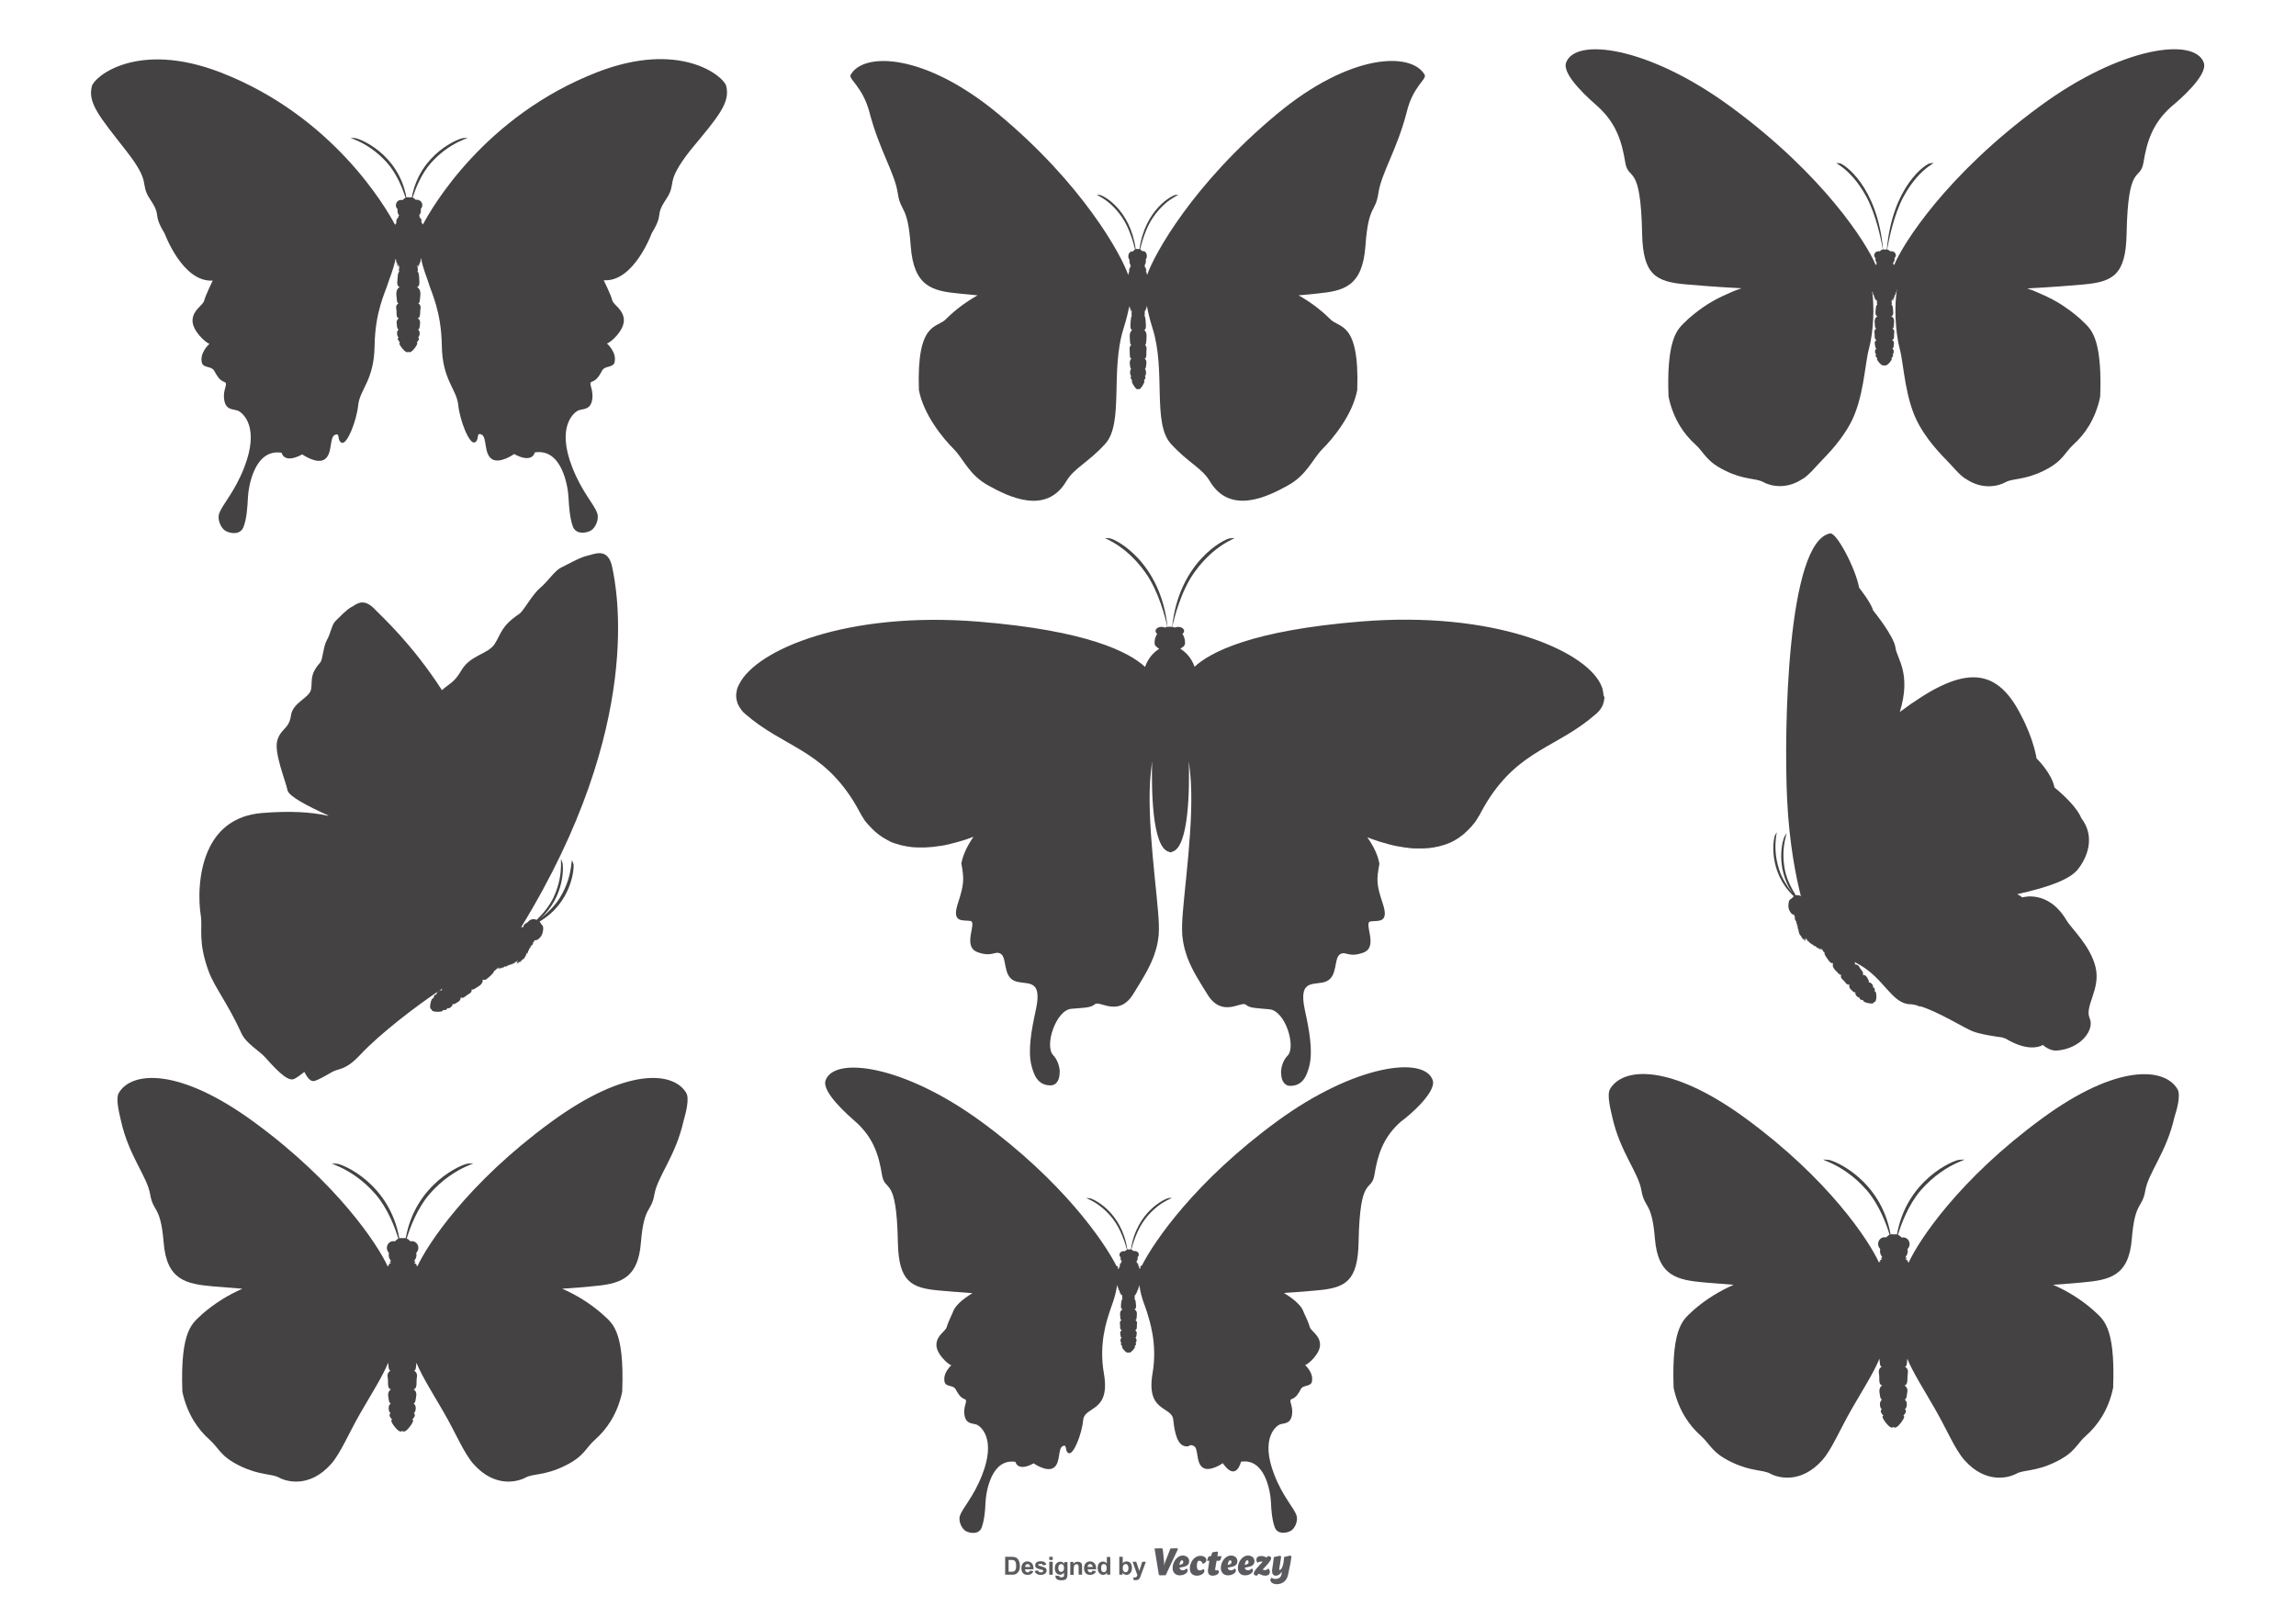 <?xml version="1.0" encoding="utf-8"?>
<!-- Generator: Adobe Illustrator 18.1.1, SVG Export Plug-In . SVG Version: 6.00 Build 0)  -->
<svg version="1.1" id="Capa_1" xmlns="http://www.w3.org/2000/svg" xmlns:xlink="http://www.w3.org/1999/xlink" x="0px" y="0px"
	 viewBox="0 0 1400 980" enable-background="new 0 0 1400 980" xml:space="preserve">
<path fill="#444242" d="M1327.8,664.3c-7.7-13.3-36.6-16-82.7,17.8c-50.8,37.2-75.3,74.7-81.3,87.9c-0.3-0.3-0.6-0.6-1-1
	c0.3,0.1,0.7,0.2,1,0.2c-0.7-0.5-1.4-1-2.1-1.5c0.4,0,0.7,0,1.1,0c-0.4-0.3-0.7-0.6-1.1-0.8c0.3,0,0.7,0.1,1,0.1
	c-0.1-0.1-0.4-0.3-0.8-0.5c0.1-0.1,0.2-0.2,0.3-0.4c1.4-1.8,1-3.8,1-3.9l-0.1-0.5l0,0c0.8-0.8,1.3-1.8,1.3-3c0-2.3-1.8-4.1-3.9-4.1
	c-0.3,0-0.7,0.1-1,0.1l0,0l-0.4-0.4c-0.6-0.7-1.2-1-1.8-1.3c1.9-6.3,6.3-18.3,13.9-27.1c16.2-18.6,33.7-19.3,23.5-18.6
	c-3.4,0.2-32,11.9-38,45.5c-0.3-0.1-0.7-0.1-0.9-0.1c-0.4,0-0.7,0.1-1,0.1c-0.2-0.1-0.6-0.1-1-0.1c-0.3,0-0.6,0-1,0.1
	c-6-33.6-34.6-45.3-38-45.5c-10.2-0.7,7.4,0,23.5,18.6c7.6,8.8,12,20.8,13.9,27.1c-0.5,0.2-1.1,0.6-1.7,1.2l-0.4,0.4l0.1,0.1
	c-0.4-0.1-0.7-0.2-1.1-0.2c-2.2,0-3.9,1.9-3.9,4.1c0,1.2,0.5,2.3,1.3,3.1l-0.1,0.5c0,0.1-0.4,2.1,1,3.9c0.1,0.1,0.2,0.2,0.3,0.3
	c-0.4,0.3-0.8,0.5-0.9,0.5c0.3,0,0.7-0.1,1-0.1c-0.4,0.3-0.7,0.6-1.1,0.8c0.4,0,0.7,0,1.1,0c-0.7,0.5-1.4,1-2.1,1.5
	c0.3-0.1,0.7-0.2,1-0.2c-0.3,0.3-0.6,0.7-1,1c-6-13.2-30.5-50.7-81.3-87.9c-46.2-33.8-75.1-31.1-82.7-17.8c-2,3.5,0.4,12.6,1.4,17
	c4.8,21.5,16,33.8,17.8,44.9c1.9,11.1,6.3,6.3,8.2,29.3c1.9,23,13.7,25.2,30.4,26.7c3.3,0.3,9.6,0.8,17.6,1.4
	c-8.4,3.7-16.7,8.7-24.3,15.3c-5.6,5.6-13.7,8.5-12.3,47.5c3,14.1,10,23.4,16.3,29c6.3,5.6,6.7,10.4,18.9,16.3
	c12.3,5.9,18.9,4.5,23.8,7.1c4.8,2.6,18.6,6.3,31.6-8.2c5.9-6.6,10.8-18.8,18.2-31.6c6.1-10.6,13.2-21.7,16.7-30.3
	c0,0.4,0.1,0.8,0.1,1.1c0.2,2.4,0.3,3.5,1.3,3.8c-1.1,0.6-2.1,1.8-1.7,4c0.2,1.1,0.2,2.2,0.2,3.1c0,1.9,0,3.8,1.8,4.3
	c-0.4,0.2-0.7,0.5-1,0.9c-0.6,0.8-0.8,1.9-0.7,3.1l0.2,1.3c0.3,2,0.4,2.9,1.4,3.3c-0.7,0.5-1.3,1.4-1.3,3.1c0.1,1.5,0.5,2.4,1.2,2.8
	c-0.3,0.2-0.5,0.4-0.6,0.7c-0.3,0.8,0.2,1.8,1.5,3.2c-0.2,0.1-0.3,0.2-0.4,0.3c-0.2,0.4-0.2,1.1,1.3,3.2c1,1.4,2.9,3.8,4.3,3.8
	c0.2,0,0.6-0.1,0.9-0.4c0.3,0.3,0.6,0.4,0.9,0.4c1.5,0,3.3-2.4,4.3-3.8c1.5-2.2,1.5-2.8,1.3-3.2c-0.1-0.1-0.2-0.3-0.4-0.3
	c1.3-1.4,1.8-2.4,1.5-3.2c-0.1-0.3-0.3-0.5-0.6-0.7c0.6-0.4,1.1-1.1,1.2-2.8c0.1-1.7-0.6-2.6-1.3-3.1c1-0.4,1.1-1.3,1.4-3.3l0.2-1.3
	c0.2-1.3,0-2.3-0.7-3.1c-0.3-0.4-0.7-0.7-1-0.9c1.7-0.5,1.7-2.4,1.8-4.3c0-1,0-2.1,0.2-3.1c0.4-2.2-0.6-3.4-1.7-4
	c1-0.3,1.1-1.4,1.3-3.8c0-0.3,0.1-0.7,0.1-1.1c3.5,8.6,10.6,19.6,16.7,30.3c7.4,12.8,12.3,25,18.2,31.6c13,14.5,26.7,10.8,31.6,8.2
	c4.8-2.6,11.5-1.1,23.8-7.1c12.3-5.9,12.6-10.8,18.9-16.3c6.3-5.6,13.4-14.9,16.3-29c1.5-39-6.7-42-12.3-47.5
	c-7.6-6.6-15.8-11.6-24.3-15.3c8-0.5,14.3-1.1,17.6-1.4c16.7-1.5,28.6-3.7,30.4-26.7c1.9-23,6.3-18.2,8.2-29.3
	c1.9-11.1,13-23.4,17.8-44.9C1327.4,676.8,1329.8,667.8,1327.8,664.3z"/>
<path fill="#444242" d="M873.6,658.7c-5.1-14.9-47.5-9.6-94.9,25.1c-49.6,36.3-74.8,72.9-82.5,88.1c-0.3,0-0.5,0.1-0.8,0.1
	c-0.1,0.6-0.1,1.1-0.1,1.7c0,0,0,0.1-0.1,0.1c-0.3-0.3-0.6-0.6-0.9-0.9c0.1,0,0.1,0,0.1,0c0,0,0,0,0-0.1c0.1,0,0.3,0.1,0.4,0.1
	c-0.6-0.9-0.4-0.5-0.8-1.2c0,0,0.1,0,0.1,0.1c-0.1-0.1-0.2-0.2-0.3-0.3c0,0,0,0,0,0c0.2,0.1,0.4,0.2,0.6,0.3
	c-0.2-0.2-0.4-0.5-0.5-0.7c0.1,0,0.1,0,0.2,0.1c-0.1-0.1-0.2-0.1-0.3-0.2c0.2,0.1,0.4,0.1,0.6,0.2c-0.2-0.2-0.4-0.4-0.6-0.5
	c0,0,0,0,0,0c0,0-0.1,0-0.1,0c-0.1-0.1-0.1-0.1-0.2-0.2c0.2,0,0.4,0.1,0.6,0.1c-0.4-0.2-0.7-0.4-1.1-0.6c0.1,0,0.1,0,0.2,0
	c-0.1,0-0.1-0.1-0.2-0.1c0.2,0,0.3,0,0.5,0c-0.2-0.1-0.4-0.3-0.7-0.4c0.2,0,0.4,0,0.6,0.1c-0.1,0-0.3-0.1-0.5-0.3
	c0.1-0.1,0.2-0.1,0.2-0.2c0.8-0.9,0.6-2,0.6-2.1l-0.1-0.3l0,0c0.5-0.4,0.8-1,0.8-1.6c0-1.2-1.1-2.2-2.4-2.2c-0.2,0-0.4,0-0.6,0.1
	l0,0l-0.3-0.2c-0.4-0.4-0.9-0.6-1.3-0.7c1.1-4.1,3.7-12.6,8.6-18.9c9.8-12.6,20.4-13,14.3-12.6c-2.1,0.2-19.7,8.2-23.1,31.3
	c-0.2,0-0.3,0-0.5,0c-0.2,0-0.4,0-0.6,0.1c-0.1,0-0.3-0.1-0.6-0.1c-0.1,0-0.3,0-0.5,0.1c-3.4-23.2-21.1-31.2-23.1-31.3
	c-6.2-0.5,4.5,0,14.3,12.6c4.8,6.2,7.5,14.8,8.6,18.9c-0.4,0.1-0.8,0.3-1.2,0.7l-0.3,0.2l0,0c-0.2-0.1-0.4-0.1-0.7-0.1
	c-1.3,0-2.4,1-2.4,2.2c0,0.6,0.3,1.2,0.8,1.6l-0.1,0.2c0,0-0.3,1.1,0.6,2.1c0.1,0.1,0.1,0.1,0.2,0.2c-0.2,0.1-0.5,0.3-0.6,0.3
	c0.2,0,0.4,0,0.6-0.1c0,0,0,0-0.1,0c-0.2,0.1-0.3,0.2-0.3,0.2c0,0,0.1,0,0.1,0c-0.1,0.1-0.2,0.2-0.4,0.2c0.1,0,0.3,0,0.4,0
	c-0.1,0-0.1,0.1-0.2,0.1c0.1,0,0.2,0,0.3,0c-0.4,0.2-0.7,0.4-1.1,0.6c0.2,0,0.4-0.1,0.6-0.1c0,0,0,0,0,0c-0.1,0.1-0.2,0.1-0.4,0.2
	c0.1,0,0.1,0,0.1,0c-0.2,0.2-0.4,0.4-0.6,0.6c0.1,0,0.3-0.1,0.5-0.1c-0.1,0.1-0.1,0.1-0.2,0.2c0.1,0,0.2-0.1,0.3-0.1
	c-0.2,0.2-0.4,0.5-0.5,0.7c0.1-0.1,0.3-0.2,0.4-0.2c-0.1,0.1-0.1,0.2-0.2,0.3c0.1,0,0.1-0.1,0.2-0.1c-0.4,0.7-0.2,0.3-0.9,1.2
	c0.1,0,0.2,0,0.3-0.1c0,0,0,0,0,0c0.1,0,0.2,0,0.3-0.1c-0.3,0.3-0.6,0.6-0.9,1c0,0,0-0.1-0.1-0.1c0-0.6-0.1-1.1-0.1-1.7
	c-0.3,0-0.5-0.1-0.8-0.1c-7.7-15.2-32.9-51.8-82.5-88.1c-47.4-34.7-89.8-40-94.9-25.1c-2.5,7.3,14.7,22,18.2,25.1
	c11.3,10,14.3,21,16.2,32.4c1.9,11.5,8.9-0.8,9.7,41.4c0.5,23.7,8,27.7,25.2,29.2c3.7,0.3,11.1,1,20.3,1.6c-6.6,4-11,8.1-12.1,11.9
	c-1.2,2.6-3.2,7-3.6,8.7c-0.6,2.6-6,4.9-6.3,10.6c-0.3,5.7,7.1,12.3,9.1,12.8c0,0-5.7,4.9-4,10.6c1.1,2.6,5.1,1.4,6.6,4
	c1.4,2.6,2.9,5.1,5.4,6c2.6,0.9-0.9,3.7,0,9.7c0.9,6,5.4,4.9,7.7,6c2.3,1.1,11.7,8.6,3.1,30.5c-5.3,13.6-11.8,19.9-13.6,25
	c-1,3.1,1,7.8,3.6,9.3c2.6,1.4,8,2.3,9.7-2.2c1.7-4.6,2.2-11.3,2.3-14.9c0.3-7.1,3.7-27.4,18.3-25.1c0,0,1.1,6.3,11.1,0.9
	c0,0,8,5.7,12.3,2.6c4.3-3.1,2.3-11.7,5.4-13.1c3.1-1.4,0.9,3.1,3.7,4.3c2.9,1.1,8-11.7,8.8-20.3c0.9-8.6,16.8-4.4,12.6-28.4
	c-3.2-18.3,1.9-32.4,3.4-37.2c0.9-3.2,3.5-8.6,4.6-16.2c0.1-0.1,0.2-0.2,0.3-0.4c0,0.5,0,1.1,0.1,1.6c0.1-0.2,0.2-0.4,0.3-0.6
	c0,0.4,0,0.8,0,1.3c0.1-0.1,0.2-0.2,0.3-0.2c0,0,0,0,0.1,0c-0.1,0.3-0.1,0.5-0.2,0.8c0.6,0.1,0.9,0.9,0.7,2.1
	c0.1-0.2,0.3-0.4,0.4-0.6c0.1,0.6,0.2,1.2,0.3,1.8c0.1-0.3,0.2-0.7,0.3-1c0.1,0.5,0.2,1,0.3,1.5c0.1-0.3,0.1-0.6,0.2-0.8
	c0.1,0.1,0.1,0.2,0.2,0.3c0,0.4-0.1,0.8-0.1,1.1c-0.1,0.5-0.1,0.8,0.1,1c0,0,0.1,0,0.1,0.1c-0.4,0.4-0.7,1.1-0.8,2
	c0,0.3-0.1,0.6-0.1,0.9c-0.2,2-0.3,3,0.9,3.5c-0.7,0.3-1.7,1.2-1.5,3.4c0.1,0.5,0.1,0.9,0.1,1.2c0.1,1.3,0.2,1.9,0.8,2
	c-0.6,0.3-1.3,1-1,2.1c0.1,0.6,0.1,1.1,0.1,1.7c0,1,0,2,1.1,2.3c-0.2,0.1-0.4,0.3-0.6,0.5c-0.4,0.4-0.5,1-0.4,1.7l0.1,0.7
	c0.2,1.1,0.2,1.5,0.8,1.7c-0.4,0.3-0.8,0.7-0.8,1.6c0,0.8,0.3,1.3,0.7,1.5c-0.2,0.1-0.3,0.2-0.4,0.4c-0.2,0.4,0.1,1,0.9,1.7
	c-0.1,0-0.2,0.1-0.2,0.2c-0.1,0.2-0.1,0.6,0.8,1.7c0.6,0.8,1.8,2,2.6,2c0.1,0,0.4,0,0.5-0.2c0.2,0.2,0.4,0.2,0.5,0.2
	c0.9,0,2-1.3,2.6-2c0.9-1.1,0.9-1.5,0.8-1.7c0-0.1-0.1-0.1-0.2-0.2c0.8-0.7,1.1-1.3,0.9-1.7c-0.1-0.2-0.2-0.3-0.4-0.4
	c0.4-0.2,0.7-0.6,0.7-1.5c0.1-0.9-0.4-1.4-0.8-1.6c0.6-0.2,0.7-0.7,0.8-1.7l0.1-0.7c0.1-0.7,0-1.2-0.4-1.7c-0.2-0.2-0.4-0.4-0.6-0.5
	c1.1-0.3,1.1-1.3,1.1-2.3c0-0.5,0-1.1,0.1-1.7c0.2-1.1-0.4-1.8-1-2.1c0.6-0.2,0.7-0.7,0.8-2c0-0.3,0.1-0.7,0.1-1.2
	c0.2-2.2-0.7-3-1.5-3.4c1.2-0.5,1.1-1.5,0.9-3.5c0-0.3-0.1-0.6-0.1-0.9c-0.1-1-0.3-1.6-0.8-2c0,0,0.1,0,0.1-0.1
	c0.2-0.2,0.1-0.5,0.1-1c0-0.3-0.1-0.7-0.1-1.2c0-0.1,0.1-0.1,0.1-0.2c0.1,0.3,0.1,0.6,0.2,0.8c0.1-0.5,0.2-1,0.3-1.5
	c0.1,0.3,0.2,0.7,0.2,1c0.1-0.6,0.2-1.2,0.3-1.8c0.1,0.2,0.3,0.4,0.4,0.6c-0.1-0.4-0.1-0.7,0-1c0,0,0.1,0.1,0.1,0.1
	c0-0.2,0-0.4,0-0.6c0.1-0.4,0.3-0.6,0.7-0.7c-0.1-0.2-0.1-0.5-0.2-0.7c0,0,0.1,0,0.1,0c0.1,0.1,0.2,0.1,0.2,0.2c0-0.3,0-0.6,0-0.9
	c0,0,0,0,0.1,0.1c0-0.1,0-0.2,0-0.3c0.1,0.1,0.2,0.3,0.2,0.4c0-0.3,0-0.6,0-0.9c0,0,0,0,0,0.1c0-0.2,0-0.5,0-0.7
	c0.1,0.1,0.2,0.3,0.3,0.4c1.1,7.5,3.7,12.9,4.6,16c1.4,4.9,6.5,18.9,3.4,37.2c-4.2,24.1,11.8,19.9,12.6,28.4
	c0.9,8.6,2.7,15.6,7.5,16.2c3.1,0.4,1.9-1.6,5-0.2c3.1,1.4,1.1,10,5.4,13.1c4.3,3.1,12.3-2.6,12.3-2.6c8.2,11.8,11.1-0.9,11.1-0.9
	c14.6-2.3,18,18,18.3,25.1c0.1,3.6,0.6,10.4,2.3,14.9c1.7,4.5,7.1,3.6,9.7,2.2c2.6-1.4,4.6-6.2,3.6-9.3c-1.7-5.1-8.3-11.3-13.6-25
	c-8.6-22,0.9-29.4,3.1-30.5c2.3-1.1,6.8,0,7.7-6c0.9-6-2.6-8.8,0-9.7s4-3.4,5.4-6c1.4-2.6,5.4-1.4,6.6-4c1.7-5.7-4-10.6-4-10.6
	c2-0.6,9.4-7.1,9.1-12.8c-0.3-5.7-5.7-8-6.3-10.6c-0.4-1.7-2.3-6.1-3.6-8.7c-1.1-3.8-5.5-7.9-12.1-11.9c9.3-0.6,16.6-1.2,20.3-1.6
	c17.2-1.5,24.7-5.5,25.2-29.2c0.8-42.2,7.8-29.9,9.7-41.4c1.9-11.4,4.9-22.5,16.2-32.4C858.9,680.7,876.1,666,873.6,658.7z"/>
<path fill="#444242" d="M418.5,666.6c-7.7-13.3-36.6-16-82.7,17.8c-50.8,37.2-75.3,74.7-81.3,87.9c-0.3-0.3-0.6-0.7-1-1
	c0.3,0.1,0.7,0.2,1,0.2c-0.7-0.5-1.4-1-2.1-1.5c0.4,0,0.7,0,1.1,0c-0.4-0.3-0.7-0.6-1.1-0.8c0.3,0,0.7,0.1,1,0.1
	c-0.1-0.1-0.4-0.3-0.8-0.5c0.1-0.1,0.2-0.2,0.3-0.4c1.4-1.8,1-3.8,1-3.9l-0.1-0.5l0,0c0.8-0.8,1.3-1.8,1.3-3c0-2.3-1.8-4.1-3.9-4.1
	c-0.3,0-0.7,0.1-1,0.1l0,0l-0.4-0.4c-0.6-0.7-1.2-1-1.8-1.3c1.9-6.3,6.3-18.3,13.9-27.1c16.2-18.6,33.7-19.3,23.5-18.6
	c-3.4,0.2-32,11.9-38,45.5c-0.3-0.1-0.7-0.1-0.9-0.1c-0.4,0-0.7,0.1-1,0.1c-0.2-0.1-0.6-0.1-1-0.1c-0.3,0-0.6,0-1,0.2
	c-6-33.6-34.6-45.3-38-45.5c-10.2-0.7,7.4,0,23.5,18.6c7.6,8.8,12,20.8,13.9,27.1c-0.5,0.2-1.1,0.6-1.7,1.2l-0.4,0.4l0.1,0.1
	c-0.4-0.1-0.7-0.2-1.1-0.2c-2.2,0-3.9,1.9-3.9,4.1c0,1.2,0.5,2.3,1.3,3.1l-0.1,0.5c0,0.1-0.4,2.1,1,3.9c0.1,0.1,0.2,0.2,0.3,0.3
	c-0.4,0.3-0.8,0.5-0.9,0.5c0.3,0,0.7-0.1,1-0.1c-0.4,0.3-0.7,0.6-1.1,0.8c0.4,0,0.7,0,1.1,0c-0.7,0.5-1.4,1-2.1,1.5
	c0.3-0.1,0.7-0.2,1-0.2c-0.3,0.3-0.6,0.7-1,1c-6-13.2-30.6-50.7-81.3-87.9c-46.1-33.8-75.1-31.1-82.7-17.8c-2,3.5,0.4,12.6,1.4,17
	c4.8,21.5,16,33.8,17.8,44.9c1.9,11.1,6.3,6.3,8.2,29.3c1.9,23,13.7,25.2,30.4,26.7c3.3,0.3,9.6,0.8,17.6,1.4
	c-8.4,3.7-16.7,8.7-24.3,15.3c-5.6,5.6-13.7,8.5-12.3,47.5c3,14.1,10,23.4,16.3,29c6.3,5.6,6.7,10.4,18.9,16.3
	c12.3,5.9,18.9,4.5,23.8,7.1c4.8,2.6,18.6,6.3,31.6-8.2c5.9-6.6,10.8-18.8,18.2-31.6c6.1-10.6,13.2-21.7,16.7-30.3
	c0,0.4,0.1,0.8,0.1,1.1c0.2,2.4,0.3,3.5,1.3,3.8c-1.1,0.6-2.1,1.8-1.7,4c0.2,1.1,0.2,2.2,0.2,3.1c0,1.9,0,3.8,1.8,4.3
	c-0.4,0.2-0.7,0.5-1,0.9c-0.6,0.8-0.8,1.9-0.7,3.1l0.2,1.3c0.3,2,0.4,2.9,1.4,3.3c-0.7,0.5-1.4,1.4-1.3,3.1c0.1,1.5,0.5,2.4,1.2,2.8
	c-0.3,0.2-0.5,0.4-0.6,0.7c-0.3,0.8,0.2,1.8,1.5,3.2c-0.2,0.1-0.3,0.2-0.4,0.3c-0.2,0.4-0.2,1.1,1.3,3.2c1,1.4,2.9,3.8,4.4,3.8
	c0.2,0,0.6-0.1,0.9-0.4c0.3,0.3,0.6,0.4,0.9,0.4c1.5,0,3.3-2.4,4.3-3.8c1.5-2.2,1.5-2.8,1.3-3.2c-0.1-0.1-0.2-0.3-0.4-0.3
	c1.3-1.4,1.8-2.4,1.5-3.2c-0.1-0.3-0.3-0.5-0.6-0.7c0.6-0.4,1.1-1.1,1.2-2.8c0.1-1.7-0.6-2.6-1.3-3.1c1-0.4,1.1-1.3,1.4-3.3l0.2-1.3
	c0.2-1.3,0-2.3-0.6-3.1c-0.3-0.4-0.7-0.7-1-0.9c1.7-0.5,1.8-2.4,1.8-4.3c0-1,0-2.1,0.2-3.1c0.4-2.2-0.6-3.4-1.7-4
	c1-0.3,1.1-1.4,1.3-3.8c0-0.3,0.1-0.7,0.1-1.1c3.5,8.6,10.6,19.7,16.7,30.3c7.4,12.8,12.3,25,18.2,31.6c13,14.5,26.7,10.8,31.6,8.2
	c4.8-2.6,11.5-1.1,23.8-7.1c12.3-5.9,12.6-10.8,18.9-16.3c6.3-5.6,13.4-14.9,16.3-29c1.5-39-6.7-42-12.3-47.5
	c-7.6-6.6-15.8-11.6-24.3-15.3c8-0.5,14.3-1.1,17.6-1.4c16.7-1.5,28.6-3.7,30.4-26.7c1.9-23,6.3-18.2,8.2-29.3
	c1.9-11.1,13-23.4,17.8-44.9C418.1,679.2,420.5,670.1,418.5,666.6z"/>
<path fill="#444242" d="M1277.8,589.9c-3.2-13.4-14.9-23.7-17.8-28.8c-11.3-18.9-27-13.8-27-13.8c-0.7-0.8-1.7-1.4-3-2
	c19.5-4.3,32.4-9.1,37.2-15.4c7.3-9.5,9.3-21.3,2-30.8c-2.4-5.9-9.3-13-16.5-18.9c-1.6-8.7-10.9-17.7-10.9-17.7s-1.6-11.4-9.3-26
	c-15.9-31.8-37-30-74.1-2.3c7.3-23.5-1.9-32.9-2.6-39.1c-0.8-7.1-13.7-22.9-13.7-22.9c-1.2-4.7-8.5-13.8-8.5-13.8
	c-2-11.4-13.7-33.9-17.7-33.1c-26.3,5.1-28.2,120.3-26.2,162.1c1.3,27.5,5.6,48.2,8.4,59.1c-0.1,0-0.1-0.1-0.2-0.1
	c-0.9-0.5-2-0.6-2.9-0.4c-2.5-4-5.4-9.4-6.6-15.2c-3.4-16.7,3.7-26.9-0.2-20.8c-1.2,1.8-6,18.9,4.8,34.7c-2.9-3.7-6.4-8.8-8.2-14.5
	c-5.2-16.2,0.8-27.1-2.5-20.7c-1,2-4.4,22.1,11.5,37.1c-0.4,0.3-0.7,0.6-1,1c-0.2,0.2-0.3,0.3-0.4,0.4c-0.3,0.1-1.5,0.5-1.7,2.3
	c0,0-1,3.4,1.1,6.1c0,0,0.7,1.4,2.4,1.5c-0.1,0.4-0.3,0.8-0.4,0.9c0.2-0.2,0.3-0.3,0.5-0.5c-0.1,0.3-0.2,0.6-0.3,0.9
	c0.2-0.1,0.3-0.2,0.5-0.4c0,0.1-0.1,0.2-0.1,0.3c0.1,0,0.1-0.1,0.2-0.1c-0.2,0.5-0.3,0.9-0.5,1.4c0.2-0.2,0.3-0.4,0.4-0.6
	c0,0.1,0,0.2,0,0.3c0,0,0,0.1,0,0.1c0,0,0,0,0,0c0,0.3-0.1,0.7-0.1,1c0.1-0.2,0.3-0.4,0.4-0.6c0,0.1,0,0.3-0.1,0.4
	c0-0.1,0.1-0.1,0.1-0.2c0,0.4,0,0.7,0.1,1.1c0.1-0.2,0.2-0.5,0.3-0.7c0,0.2,0,0.4,0,0.5c0,0,0-0.1,0-0.1c0.2,0.9,0,0.4,0.2,1.8
	c0.1-0.1,0.2-0.2,0.3-0.4c0,0,0,0,0,0.1c0,0,0.1-0.1,0.1-0.1c0,0.6-0.1,1.3-0.1,1.9c0.1-0.2,0.2-0.4,0.3-0.6c0,0.1,0,0.1,0,0.2
	c0,0,0.1-0.1,0.1-0.1c0,0.9,0.1,1.7,0.2,2.6c0.1-0.3,0.1-0.7,0.2-1c0,0.2,0,0.4,0,0.5c0-0.1,0-0.1,0-0.2c0.2,1.9,0.4,2.8,1.4,4.6
	c0-0.3,0-0.6,0-0.8c0.4,1,0.9,2,1.2,3c-0.1-0.5-0.2-1-0.3-1.5c0.1,0.1,0.2,0.2,0.2,0.4c0.1,0.1,0.1,0.3,0.2,0.4c0-0.1,0-0.1,0-0.2
	c0.4,0.6,0.8,1.1,1.2,1.7c-0.3-0.6-0.5-1.1-0.8-1.7c0.5,0.6,0.9,1.3,1.4,1.9c-0.2-0.4-0.3-0.9-0.3-1.3c0.1,0.2,0.2,0.3,0.4,0.5
	c-0.1-0.4-0.2-0.8-0.3-1.1c0-0.1,0-0.2,0.1-0.3c0.3,0.5,0.6,1,0.7,1.2c0,0,0,0,0-0.1c0.1,0.2,0.1,0.3,0.2,0.5c0-0.3,0-0.7-0.1-1
	c0.3,0.6,0.5,1.2,0.8,1.8c0-0.1,0-0.3,0-0.4c0.1,0.2,0.2,0.3,0.2,0.5c0-0.3,0-0.5-0.1-0.8c0.3,0.5,0.5,1,0.8,1.6
	c0-0.2,0-0.5-0.1-0.7c0.2,0.2,0.4,0.5,0.6,0.7c0,0,0-0.1,0-0.1c0.3,0.3,0.5,0.6,0.8,0.9c0-0.2-0.1-0.4-0.1-0.6
	c0.1,0.1,0.2,0.2,0.2,0.3c0,0,0-0.1,0-0.1c0.2,0.3,0.5,0.6,0.7,0.9c0-0.1,0-0.3,0.1-0.4c0,0,0.1,0,0.1,0c0.1,0.3,0.3,0.6,0.4,0.9
	c0.4-0.2,0.8-0.1,1.2,0.2c0.1,0.2,0.2,0.4,0.4,0.6c0-0.1,0-0.2,0-0.2c0.3,0.3,0.5,0.6,0.8,1c0-0.3-0.1-0.6-0.1-0.8
	c0.6,0.5,1.1,1.1,1.7,1.6c-0.2-0.4-0.4-0.8-0.6-1.2c0.5,0.4,1,0.9,1.5,1.3c-0.2-0.3-0.3-0.7-0.5-1c0.1,0,0.2,0.1,0.3,0.1
	c0.4,0.5,0.6,0.9,0.8,1.3c0.3,0.5,0.5,0.9,0.8,0.9c0,0,0.1,0,0.1,0c-0.1,0.7,0.2,1.6,0.9,2.6c0.2,0.4,0.5,0.7,0.7,1
	c1.4,2.1,2.2,3.3,3.7,2.9c-0.4,0.9-0.6,2.4,1.4,4.5c0.4,0.4,0.8,0.8,1.1,1.1c1.1,1.2,1.7,1.8,2.4,1.5c-0.3,0.8-0.4,1.9,0.8,2.9
	c0.6,0.5,1,1.1,1.5,1.6c0.8,1,1.6,2,2.8,1.5c-0.1,0.3-0.2,0.6-0.2,1c0,0.7,0.3,1.4,1,2l0.6,0.6c1,1,1.5,1.4,2.2,1.1
	c-0.2,0.6-0.2,1.3,0.6,2.2c0.8,0.9,1.4,1.1,1.9,1c-0.1,0.2-0.1,0.4,0,0.6c0.2,0.6,0.9,0.9,2.3,1.1c-0.1,0.1-0.1,0.3-0.1,0.3
	c0.1,0.3,0.4,0.7,2.1,1.2c1.2,0.3,3.3,0.8,4.1,0.2c0.1-0.1,0.3-0.3,0.3-0.6c0.3,0.1,0.5-0.1,0.7-0.2c0.8-0.6,0.9-2.7,0.8-3.9
	c-0.1-1.8-0.4-2.2-0.6-2.3c-0.1,0-0.2-0.1-0.4,0c0.2-1.3,0-2.1-0.5-2.4c-0.2-0.1-0.4-0.1-0.6-0.1c0.3-0.6,0.1-1.2-0.5-2
	c-0.7-1-1.5-1.1-2.1-1.1c0.4-0.6,0.1-1.1-0.6-2.4l-0.4-0.7c-0.4-0.7-1-1.2-1.7-1.4c-0.3-0.1-0.7-0.1-1-0.1c0.8-1,0-2-0.8-3.1
	c-0.4-0.5-0.9-1.1-1.2-1.8c-0.7-1.3-1.8-1.5-2.7-1.4c0.3-0.4,0.2-0.9-0.2-1.6c1,0.6,2,1.1,3,1.7c14.9,8.3,19.8,23.7,30.7,24.1
	c1.3,0,2.8,0.3,4.4,0.7c0.1,0.1,0.2,0.2,0.2,0.2c0.6,0.2,1.3,0.4,1.9,0.6c-0.1-0.1-0.2-0.2-0.2-0.3c11.4,3.5,26.9,13.3,32,15.3
	c5.1,2,15.2,3.4,18.4,3.8c0,0.1,0.1,0.1,0.1,0.2c0.5,0.1,0.7,0.1,0.7,0.1c0.2,0.1,0.4,0.3,0.6,0.4c0-0.1-0.1-0.2-0.1-0.3
	c13,8,20.4,5.5,22.5,4.5c0,0,0,0,0,0c0,0,0.1,0,0.1-0.1l0.3-0.2l0.2-0.1c0.2,0.2,3.8,3.5,8,3.5c14.9-0.8,23.8-12.6,20.6-19.7
	C1270.9,613.5,1281,603.3,1277.8,589.9z"/>
<path fill="#444242" d="M977.7,423.8c0-0.2,0-0.4,0-0.6c0-0.2,0-0.4-0.1-0.5c0-0.2,0-0.4-0.1-0.7c0-0.2-0.1-0.4-0.1-0.5
	c0-0.2-0.1-0.5-0.1-0.7c0-0.2-0.1-0.4-0.1-0.5c-0.1-0.2-0.1-0.5-0.2-0.7c-0.1-0.2-0.1-0.3-0.2-0.5c-0.2-0.5-0.4-0.9-0.6-1.4
	c-0.1-0.2-0.2-0.4-0.2-0.5c0,0,0,0,0,0C965.6,396,910.1,372.5,830,379c-66.7,5.4-92,18.7-101.6,27.6c-2-5.6-5.5-9-8.7-11
	c1.4-1,2.9-1.5,2.9-3.6c0-2-0.6-3.9-1.6-5.5c0.6-0.4,1-1,1-1.7c0-1.4-1.6-2.5-3.6-2.5c-0.8,0-1.5,0.2-2,0.4
	c-0.5-0.2-1.1-0.3-1.6-0.4c1.1-5.2,5.2-21.7,13.5-33.3c14.8-20.7,30.9-21.5,21.6-20.7c-3.2,0.3-30.9,14-35.2,54
	c-0.4-0.1-0.9-0.1-1.4-0.1c-0.5,0-0.9,0-1.4,0.1c-4.3-40-32-53.7-35.2-54c-9.3-0.8,6.8,0,21.6,20.7c8.3,11.6,12.4,28.1,13.5,33.3
	c-0.6,0.1-1.1,0.2-1.6,0.4c-0.6-0.3-1.3-0.4-2-0.4c-2,0-3.6,1.1-3.6,2.5c0,0.7,0.4,1.3,1,1.7c-1,1.6-1.6,3.4-1.6,5.5
	c0,2,1.4,2.6,2.8,3.7c-3.2,2-6.6,5.4-8.6,11c-9.6-8.9-34.9-22.2-101.6-27.6c-80.1-6.5-135.6,17.1-145.9,38.2c0,0,0,0,0,0
	c0,0,0,0.1-0.1,0.1c-0.3,0.6-0.5,1.2-0.8,1.8c-0.1,0.2-0.1,0.3-0.2,0.5c-0.1,0.2-0.1,0.5-0.2,0.7c0,0.2-0.1,0.3-0.1,0.5
	c-0.1,0.2-0.1,0.5-0.1,0.7c0,0.2-0.1,0.4-0.1,0.5c0,0.2-0.1,0.4-0.1,0.7c0,0.2,0,0.4-0.1,0.5c0,0.2,0,0.4,0,0.6c0,0.2,0,0.4,0,0.6
	c0,0.2,0,0.4,0,0.6c0,0.2,0,0.4,0.1,0.6c0,0.2,0.1,0.4,0.1,0.6c0,0.2,0.1,0.4,0.1,0.6c0,0.2,0.1,0.4,0.1,0.6
	c0.1,0.2,0.1,0.4,0.2,0.6c0.1,0.2,0.1,0.4,0.2,0.6c0.1,0.2,0.1,0.4,0.2,0.6c0.1,0.2,0.2,0.4,0.3,0.6c0.1,0.2,0.2,0.4,0.3,0.6
	c0.1,0.2,0.2,0.4,0.3,0.5c0.1,0.2,0.2,0.4,0.4,0.6c0.1,0.2,0.2,0.3,0.3,0.5c0.1,0.2,0.3,0.4,0.4,0.6c0.1,0.2,0.3,0.3,0.4,0.5
	c0.2,0.2,0.3,0.4,0.5,0.6c0.1,0.2,0.3,0.3,0.4,0.5c0.2,0.2,0.4,0.4,0.7,0.6c0.1,0.1,0.2,0.2,0.4,0.4c23.3,20.3,46.1,21.4,66,53.1
	c1.3,2.1,2.6,4.4,3.9,6.8c0.4,0.7,0.7,1.3,1.1,2c0.1,0.2,0.3,0.4,0.4,0.6c0.3,0.4,0.5,0.9,0.8,1.3c0.1,0.2,0.3,0.4,0.4,0.7
	c0.3,0.4,0.5,0.8,0.8,1.1c0.2,0.2,0.3,0.4,0.5,0.6c0.3,0.4,0.6,0.8,1,1.2c0.1,0.1,0.2,0.3,0.4,0.4c0.4,0.5,0.9,1,1.4,1.5
	c0.1,0.1,0.2,0.2,0.3,0.3c0.4,0.4,0.7,0.8,1.1,1.1c0.2,0.2,0.3,0.3,0.5,0.5c0.3,0.3,0.6,0.6,1,0.9c0.2,0.2,0.4,0.3,0.6,0.5
	c0.3,0.3,0.7,0.6,1,0.8c0.2,0.1,0.3,0.3,0.5,0.4c0.4,0.3,0.9,0.6,1.3,0.9c0.1,0.1,0.2,0.1,0.3,0.2c0.5,0.4,1.1,0.7,1.6,1
	c0.2,0.1,0.3,0.2,0.5,0.3c0.4,0.2,0.8,0.4,1.2,0.7c0.2,0.1,0.4,0.2,0.6,0.3c0.4,0.2,0.8,0.4,1.1,0.6c0.2,0.1,0.4,0.2,0.6,0.3
	c0.4,0.2,0.8,0.4,1.3,0.5c0.2,0.1,0.3,0.1,0.5,0.2c0.6,0.2,1.2,0.4,1.8,0.6c0,0,0.1,0,0.2,0c0.6,0.2,1.1,0.4,1.7,0.5
	c0.2,0.1,0.4,0.1,0.6,0.2c0.4,0.1,0.9,0.2,1.3,0.3c0.2,0,0.4,0.1,0.7,0.1c0.4,0.1,0.9,0.2,1.3,0.3c0.2,0,0.4,0.1,0.6,0.1
	c0.5,0.1,1.1,0.2,1.6,0.2c0.1,0,0.3,0,0.4,0.1c0.7,0.1,1.4,0.2,2,0.2c0.1,0,0.3,0,0.4,0c0.5,0,1.1,0.1,1.6,0.1c0.2,0,0.4,0,0.7,0
	c0.5,0,1,0,1.5,0c0.2,0,0.5,0,0.7,0c0.5,0,1,0,1.5,0c0.2,0,0.4,0,0.6,0c1.4-0.1,2.9-0.2,4.4-0.3c0.2,0,0.4,0,0.6-0.1
	c0.5-0.1,1.1-0.1,1.7-0.2c0.2,0,0.5-0.1,0.7-0.1c0.5-0.1,1-0.2,1.6-0.2c0.2,0,0.5-0.1,0.7-0.1c0.6-0.1,1.2-0.2,1.8-0.3
	c0.2,0,0.3-0.1,0.5-0.1c0.8-0.2,1.5-0.3,2.3-0.5c0.1,0,0.2,0,0.3-0.1c0.7-0.2,1.3-0.3,2-0.5c0.2-0.1,0.5-0.1,0.7-0.2
	c0.5-0.1,1.1-0.3,1.6-0.4c0.3-0.1,0.5-0.2,0.8-0.2c0.5-0.2,1.1-0.3,1.6-0.5c0.3-0.1,0.5-0.2,0.8-0.2c0.6-0.2,1.3-0.4,1.9-0.6
	c0.1,0,0.3-0.1,0.4-0.1c0,0,0,0,0,0c1.7-0.6,3.3-1.2,5-1.8c-3.8,5.5-6.4,10.9-7.4,16.2c1.7,9.7,1.8,12.4-2.1,24.4
	c-4,12,2.9,10.1,7.5,10.7c4.6,0.6-5.1,15.4,4.3,19c9.4,3.5,10.9-1.3,14.5,1.2c3.6,2.6,1.2,13.2,8,16.3c6.8,3.1,17.7-2.7,13.2,17.8
	c-2.7,12.3-4.9,24.7-2.7,33.7c1.5,6,3.8,12.1,11.4,12.3c4.1,0.1,5.9-3.6,5.8-8c0,0,0,0,0.1,0.1c0-3.7-1.5-7.9-4-10.5
	c-2.7-2.8-2.4-9.6-0.1-15.9c2.3-6.3,6.4-12,11.2-12.4c9.7-0.8,11.7-0.7,14.5-2.9c2.8-2.2,14.4,8.2,23.2-6.1
	c4.8-7.8,9.2-14.6,12.1-22c0-0.1,0.1-0.1,0.1-0.2c0.2-0.5,0.3-0.9,0.5-1.4c0.2-0.4,0.3-0.9,0.4-1.3c0.1-0.3,0.2-0.6,0.3-0.8
	c0.2-0.7,0.4-1.4,0.6-2.1c0-0.1,0-0.1,0.1-0.2c0.7-2.7,1.2-5.5,1.5-8.5c0,0.1,0,0.1-0.1,0.2c0.2-2.1,0.2-4.2,0.1-6.5
	c-0.6-17.8-7.9-63.5-4.9-92.2c0.3-2.5,0.5-4.8,0.8-7c-0.4,16.1-0.2,53,10.4,55.3c0.3,0.2,0.5,0.3,0.8,0.3c0.3,0,0.5-0.1,0.8-0.3
	c10.6-2.2,10.8-39.1,10.4-55.2c0.2,2.2,0.5,4.5,0.8,7c3,28.7-4.3,74.4-4.9,92.2c-0.1,2.3,0,4.5,0.1,6.5c0-0.1,0-0.1-0.1-0.2
	c0.3,3,0.8,5.9,1.5,8.6c0,0,0,0.1,0,0.1c0.2,0.8,0.4,1.5,0.7,2.3c0.1,0.2,0.1,0.5,0.2,0.7c0.2,0.5,0.3,1,0.5,1.5
	c0.1,0.4,0.3,0.8,0.4,1.2c0.1,0.2,0.1,0.3,0.2,0.5c2.9,7.4,7.2,14.1,12,21.8c8.8,14.3,20.4,4,23.2,6.1c2.8,2.2,4.8,2,14.5,2.9
	c4.8,0.4,9,6.1,11.2,12.4c2.2,6.3,2.6,13.1-0.1,15.9c-2.6,2.6-4,6.8-4,10.5c0,0,0,0,0.1-0.1c-0.1,4.3,1.7,8.1,5.8,8
	c7.6-0.2,9.9-6.4,11.4-12.3c2.2-9,0-21.4-2.7-33.7c-4.5-20.4,6.4-14.7,13.2-17.8c6.8-3.1,4.4-13.7,8-16.3c3.6-2.6,5.1,2.3,14.5-1.2
	c9.4-3.5-0.3-18.4,4.3-19c4.6-0.6,11.5,1.3,7.5-10.7c-4-12-3.9-14.6-2.1-24.4c-0.9-5.3-3.5-10.7-7.4-16.2c1.7,0.7,3.4,1.3,5,1.8
	c0,0,0,0,0,0c0.1,0,0.2,0.1,0.3,0.1c0.7,0.2,1.3,0.4,2,0.7c0.2,0.1,0.5,0.1,0.7,0.2c0.6,0.2,1.1,0.3,1.7,0.5
	c0.3,0.1,0.5,0.1,0.8,0.2c0.6,0.2,1.1,0.3,1.7,0.5c0.2,0.1,0.4,0.1,0.7,0.2c0.7,0.2,1.4,0.4,2.1,0.5c0.1,0,0.1,0,0.2,0.1
	c0.8,0.2,1.5,0.3,2.3,0.5c0.2,0,0.3,0.1,0.5,0.1c0.6,0.1,1.2,0.2,1.8,0.3c0.2,0,0.5,0.1,0.7,0.1c0.5,0.1,1.1,0.2,1.6,0.3
	c0.2,0,0.5,0.1,0.7,0.1c0.6,0.1,1.1,0.1,1.7,0.2c0.2,0,0.4,0,0.5,0.1c1.5,0.2,2.9,0.3,4.4,0.3c0.2,0,0.4,0,0.6,0c0.5,0,1,0,1.5,0
	c0.2,0,0.5,0,0.7,0c0.5,0,1,0,1.5,0c0.2,0,0.4,0,0.7,0c0.6,0,1.1-0.1,1.6-0.1c0.1,0,0.3,0,0.4,0c0.7-0.1,1.4-0.1,2-0.2
	c0.1,0,0.3,0,0.4-0.1c0.5-0.1,1.1-0.1,1.6-0.2c0.2,0,0.4-0.1,0.6-0.1c0.4-0.1,0.9-0.2,1.3-0.3c0.2,0,0.4-0.1,0.7-0.1
	c0.4-0.1,0.9-0.2,1.3-0.3c0.2-0.1,0.4-0.1,0.6-0.2c0.6-0.2,1.2-0.3,1.7-0.5c0,0,0.1,0,0.1,0c0.6-0.2,1.2-0.4,1.8-0.6
	c0.2-0.1,0.3-0.1,0.5-0.2c0.4-0.2,0.9-0.3,1.3-0.5c0.2-0.1,0.4-0.2,0.6-0.3c0.4-0.2,0.8-0.4,1.2-0.6c0.2-0.1,0.4-0.2,0.6-0.3
	c0.4-0.2,0.8-0.4,1.2-0.7c0.2-0.1,0.3-0.2,0.5-0.3c0.6-0.3,1.1-0.7,1.6-1c0.1-0.1,0.2-0.1,0.2-0.2c0.5-0.3,0.9-0.6,1.4-1
	c0.2-0.1,0.3-0.3,0.5-0.4c0.3-0.3,0.7-0.5,1-0.8c0.2-0.2,0.4-0.3,0.5-0.5c0.3-0.3,0.7-0.6,1-0.9c0.2-0.2,0.3-0.3,0.5-0.5
	c0.4-0.4,0.8-0.7,1.1-1.1c0.1-0.1,0.2-0.2,0.3-0.3c0.5-0.5,0.9-1,1.4-1.5c0.1-0.1,0.2-0.3,0.3-0.4c0.3-0.4,0.7-0.8,1-1.2
	c0.2-0.2,0.3-0.4,0.5-0.6c0.3-0.4,0.6-0.8,0.8-1.2c0.1-0.2,0.3-0.4,0.4-0.7c0.3-0.4,0.6-0.8,0.8-1.3c0.1-0.2,0.2-0.4,0.4-0.6
	c0.4-0.6,0.8-1.3,1.1-2c1.3-2.4,2.6-4.7,3.9-6.8c19.9-31.8,42.7-32.8,66-53.1c0.1-0.1,0.2-0.2,0.4-0.3c0.2-0.2,0.5-0.4,0.7-0.7
	c0.1-0.1,0.3-0.3,0.4-0.4c0.2-0.2,0.4-0.4,0.6-0.6c0.1-0.2,0.2-0.3,0.4-0.5c0.2-0.2,0.3-0.4,0.5-0.6c0.1-0.2,0.2-0.3,0.3-0.5
	c0.1-0.2,0.3-0.4,0.4-0.6c0.1-0.2,0.2-0.3,0.3-0.5c0.1-0.2,0.2-0.4,0.3-0.6c0.1-0.2,0.2-0.4,0.2-0.5c0.1-0.2,0.2-0.4,0.2-0.6
	c0.1-0.2,0.1-0.4,0.2-0.6c0.1-0.2,0.1-0.4,0.2-0.6c0.1-0.2,0.1-0.4,0.1-0.6c0-0.2,0.1-0.4,0.1-0.6c0-0.2,0.1-0.4,0.1-0.6
	c0-0.2,0-0.4,0.1-0.6c0-0.2,0-0.4,0-0.6C977.7,424.2,977.7,424,977.7,423.8z"/>
<path fill="#444242" d="M341.5,547.3c-3.2,5.3-8,9.7-11.9,12.8c14.8-13.5,14.1-32,13.3-34.1c-2.6-7.1,2.2,5-5.3,21.1
	c-2.6,5.6-6.9,10.5-10.4,13.9c-0.9-0.5-2-0.6-3.1-0.3c-1,0.3-1.7,0.9-2.2,1.6c-0.4,0.2-0.9,0.5-1.3,0.8c0,0-1.4,0.7-1.6,2.4
	c-0.4-0.1-0.9-0.3-1-0.4c0.2,0.2,0.4,0.3,0.5,0.5c0,0,0,0,0,0c-0.2-0.1-0.4-0.2-0.5-0.2c0,0,0,0,0.1,0.1c-0.1,0-0.2-0.1-0.3-0.1
	c75.8-123.6,58-207.4,55.5-219.5c-2.2-10.8-8.8-8.8-13.3-7.5c0,0,0,0-0.1-0.1c0,0,0,0,0.1,0.1c-0.7,0.2-1.3,0.4-1.9,0.5
	c-4.3,0.9-12.4,5.5-16.1,7.3c-3.7,1.8-7.8,8.2-12.7,12.4c-5,4.2-9.9,13.9-12.7,15.8c-10.9,7.3-10.9,11.8-14.9,18.2
	c-4,6.4-14.9,6.7-20.5,16.4c-4.3,7.5-7.7,8.1-11.7,11.9c-18.3-28.3-36.4-44.6-40.3-48.7c-6.6-7.3-10.8-4.6-13.7-2.7c0,0-0.1,0-0.1,0
	c0,0,0,0,0.1,0c-0.4,0.3-0.8,0.5-1.2,0.7c-3,1.5-7.5,6.4-9.7,8.5c-2.3,2.1-2.9,7.5-5.2,11.5c-2.4,4.1-2.5,12.1-4.2,13.9
	c-6.6,7.5-4.6,10.8-5.5,16.2c-0.9,5.4-11.2,7.9-12.3,16.1c-1.1,8.2-6.1,7.7-8.3,15.1c-2.2,7.4,5.2,25.1,6.2,30.4
	c0.7,3.6,11.8,9.5,24.9,15.4c-0.1,0.1-0.1,0.2-0.2,0.2c-10.2-2.3-23.1-3.1-40.3-1.7c-16.6,1.4-26.2,9.9-31.6,20.4
	c-0.1,0-0.2,0-0.3-0.1c0.1,0,0.2,0.1,0.3,0.1c-7.9,15.3-6.9,34.7-5.7,41.9c1.3,8-2,16,5,34.7c3.5,9.3,11.7,19.5,19.8,37.3
	c2.8,6.3,11,10.7,14.6,14.8c10.2,11.6,14.6,14.3,17.5,13.1c1.4-0.6,3.7-2.3,6.3-4.3c2.4,4.7,4.3,6,6.2,5.5c2-0.5,6.1-2.8,10.4-5.3
	c4.3-2.6,8.1-0.7,17.3-10.5c12.8-13.7,35.3-30.5,47.2-38.5c0.9-0.6,2-1.3,3-2c-0.3,0.4-0.4,0.7-0.2,1.1c-0.6-0.2-1.4-0.2-2.4,0.7
	c-0.8,0.7-1.1,1.3-1,1.9c-0.2-0.1-0.4-0.1-0.7,0c-0.6,0.2-0.9,0.9-1.1,2.3c-0.1-0.1-0.3-0.1-0.4-0.1c-0.3,0.1-0.7,0.4-1.2,2.2
	c-0.3,1.2-0.8,3.4-0.1,4.2c0.1,0.1,0.3,0.3,0.6,0.3c-0.1,0.3,0.1,0.6,0.2,0.7c0.7,0.8,2.9,0.9,4.2,0.8c1.9-0.1,2.3-0.4,2.4-0.7
	c0-0.1,0.1-0.2,0-0.4c1.4,0.2,2.2,0,2.5-0.5c0.1-0.2,0.1-0.4,0.1-0.6c0.5,0.2,1.2,0.2,2.2-0.5c1-0.7,1.2-1.5,1.2-2.1
	c0.7,0.4,1.2,0.1,2.5-0.7l0.8-0.5c0.8-0.5,1.3-1,1.5-1.8c0.1-0.4,0.1-0.7,0.1-1c1.1,0.8,2.2,0,3.3-0.9c0.5-0.4,1.2-0.9,1.9-1.3
	c1.4-0.7,1.6-1.8,1.5-2.7c0.7,0.5,1.3,0,2.8-0.9c0.4-0.3,0.8-0.6,1.4-0.9c2.5-1.6,2.7-3.2,2.5-4.2c1.5,0.8,2.5-0.2,4.5-2
	c0.3-0.3,0.6-0.5,0.9-0.9c1-0.9,1.5-1.6,1.6-2.4c0,0,0.1,0,0.1,0c0.3,0,0.6-0.3,1.1-0.8c0.3-0.3,0.7-0.7,1.2-1.1c0.1,0,0.2,0,0.3,0
	c-0.3,0.3-0.5,0.6-0.8,0.9c0.6-0.3,1.3-0.7,1.9-1c-0.3,0.4-0.6,0.7-0.9,1.1c0.7-0.4,1.4-0.8,2.1-1.2c-0.1,0.3-0.2,0.5-0.3,0.8
	c0.4-0.4,0.7-0.7,1.1-0.9c0,0.1-0.1,0.2-0.1,0.2c0.2-0.2,0.3-0.3,0.5-0.5c0.5-0.2,0.9-0.2,1.3,0c0.2-0.3,0.4-0.5,0.6-0.8
	c0,0,0.1,0,0.1,0c0,0.1,0,0.3,0,0.4c0.3-0.3,0.6-0.5,1-0.8c0,0,0,0.1,0,0.1c0.1-0.1,0.2-0.2,0.3-0.2c-0.1,0.2-0.2,0.4-0.3,0.6
	c0.3-0.2,0.7-0.5,1-0.7c0,0,0,0.1,0,0.1c0.3-0.2,0.5-0.4,0.8-0.5c-0.1,0.2-0.2,0.5-0.2,0.7c0.4-0.5,0.8-0.9,1.2-1.4
	c-0.1,0.3-0.2,0.5-0.3,0.8c0.1-0.1,0.2-0.3,0.4-0.4c0,0.1-0.1,0.3-0.1,0.4c0.4-0.6,0.9-1.1,1.3-1.7c-0.1,0.3-0.2,0.7-0.3,1
	c0.1-0.1,0.2-0.3,0.3-0.4c0,0,0,0,0,0.1c0.1-0.2,0.5-0.6,1-1.1c0,0.1,0,0.2,0,0.3c-0.2,0.4-0.4,0.8-0.6,1.1c0.2-0.1,0.3-0.3,0.5-0.4
	c-0.2,0.4-0.4,0.9-0.7,1.2c0.6-0.5,1.2-1.1,1.8-1.6c-0.4,0.5-0.8,1-1.2,1.5c0.5-0.5,1.1-0.9,1.6-1.4c0,0.1-0.1,0.1-0.1,0.2
	c0.1-0.1,0.2-0.2,0.3-0.4c0.1-0.1,0.2-0.2,0.3-0.3c-0.2,0.5-0.4,1-0.7,1.5c0.6-0.9,1.4-1.8,2-2.7c-0.1,0.3-0.1,0.6-0.2,0.8
	c1.5-1.5,1.9-2.4,2.6-4.3c0,0.1,0,0.1,0,0.2c0.1-0.2,0.1-0.4,0.2-0.5c0,0.4,0,0.7,0,1.1c0.3-0.8,0.6-1.7,0.8-2.6c0,0.1,0,0.1,0,0.2
	c0-0.1,0-0.1,0-0.2c0.1,0.2,0.1,0.4,0.2,0.6c0.1-0.6,0.2-1.3,0.4-1.9c0,0.1,0.1,0.1,0.1,0.2c0,0,0-0.1,0-0.1
	c0.1,0.1,0.1,0.3,0.2,0.4c0.5-1.3,0.2-0.8,0.6-1.8c0,0,0,0.1,0,0.1c0.1-0.2,0.1-0.4,0.2-0.5c0,0.3,0.1,0.5,0.1,0.8
	c0.1-0.4,0.2-0.7,0.3-1.1c0,0.1,0.1,0.2,0.1,0.2c0-0.1,0-0.3,0-0.4c0.1,0.2,0.2,0.5,0.3,0.7c0-0.3,0.1-0.7,0.1-1c0,0,0,0,0,0
	c0,0,0-0.1,0-0.1c0-0.1,0-0.2,0-0.3c0.1,0.2,0.2,0.4,0.3,0.7c0-0.5-0.1-1-0.1-1.5c0,0.1,0.1,0.1,0.1,0.2c0-0.1,0-0.2,0-0.3
	c0.1,0.2,0.3,0.3,0.4,0.5c0-0.3,0-0.7,0-1c0.1,0.2,0.3,0.4,0.4,0.6c0-0.1-0.1-0.6-0.1-1c1.8,0.2,2.8-1,2.8-1
	c2.7-2.2,2.6-5.9,2.6-5.9c0.2-1.9-0.9-2.6-1.1-2.8c0-0.1-0.1-0.3-0.3-0.5c-0.2-0.5-0.5-0.9-0.8-1.2c19.7-11.6,21.2-32.6,20.7-35
	C347.3,519.6,350.8,532.1,341.5,547.3z"/>
<path fill="#444242" d="M1343.8,38.3c-5.4-15.7-50.1-10.2-100,26.5c-57.2,41.9-83.7,84.2-88.8,96.8c-0.2-0.1-0.4-0.3-0.7-0.4
	c0.1,0,0.1,0,0.2,0c-0.1-0.1-0.2-0.1-0.2-0.2c0.2,0,0.4,0,0.6,0c-0.3-0.2-0.5-0.3-0.8-0.5c0.2,0,0.4,0,0.7,0.1
	c-0.1,0-0.3-0.2-0.6-0.3c0.1-0.1,0.2-0.1,0.3-0.2c1-1.1,0.7-2.3,0.7-2.3l-0.1-0.3l0,0c0.5-0.5,0.9-1.1,0.9-1.8
	c0-1.4-1.2-2.5-2.7-2.5c-0.2,0-0.5,0-0.7,0.1l0,0l-0.3-0.3c-0.6-0.5-1.1-0.8-1.6-0.9c1.1-6.1,4.1-21.2,9.9-32
	c11.1-20.5,23.2-21.3,16.2-20.5c-2.4,0.3-22.8,13.6-26.3,52.5c-0.2,0-0.3,0-0.4,0c-0.3,0-0.5,0-0.7,0.1c-0.2,0-0.4-0.1-0.7-0.1
	c-0.1,0-0.3,0-0.5,0c-3.5-38.8-24-52.2-26.3-52.5c-7-0.8,5.1,0,16.2,20.5c5.8,10.8,8.9,25.9,10,32c-0.5,0.1-1,0.3-1.5,0.8l-0.3,0.3
	l0,0.1c-0.2-0.1-0.5-0.1-0.8-0.1c-1.5,0-2.7,1.1-2.7,2.5c0,0.7,0.4,1.4,0.9,1.8l-0.1,0.3c0,0.1-0.3,1.3,0.7,2.3
	c0.1,0.1,0.2,0.1,0.2,0.2c-0.3,0.2-0.5,0.3-0.6,0.3c0.2,0,0.4,0,0.7-0.1c0,0,0,0-0.1,0c-0.2,0.1-0.3,0.2-0.4,0.2c0,0,0.1,0,0.1,0
	c-0.1,0.1-0.3,0.2-0.4,0.3c0.2,0,0.3,0,0.5,0c-0.1,0.1-0.2,0.1-0.2,0.2c0.1,0,0.2,0,0.3,0c-0.2,0.1-0.4,0.3-0.7,0.4
	c-5.1-12.6-31.5-54.9-88.8-96.8c-50-36.6-94.6-42.2-100-26.5c-2.6,7.7,15.5,23.2,19.2,26.5C985.8,75.3,989,86.9,991,99
	c2,12.1,9.4-0.9,10.3,43.6c0.5,25,8.4,29.2,26.5,30.8c5.5,0.5,18.6,1.6,34.2,2.4c0,0-0.1,0-0.1,0c-1,0.4-2.1,0.7-3.1,1.1
	c-0.1,0-0.2,0.1-0.3,0.1c-1.1,0.4-2.2,0.9-3.3,1.4c-0.2,0.1-0.5,0.2-0.7,0.3c-1.1,0.5-2.2,1-3.3,1.5c-0.2,0.1-0.3,0.2-0.5,0.2
	c-1,0.5-2,1-3,1.5c-0.2,0.1-0.3,0.2-0.5,0.2c-1.1,0.6-2.1,1.2-3.2,1.8c-0.2,0.1-0.4,0.3-0.7,0.4c-1.1,0.6-2.1,1.3-3.2,2
	c-0.1,0.1-0.2,0.1-0.3,0.2c-1,0.7-2,1.3-3,2.1c-0.2,0.1-0.4,0.3-0.6,0.4c-1,0.7-2,1.5-3,2.3c-0.2,0.2-0.4,0.3-0.6,0.5
	c-1,0.8-2.1,1.7-3.1,2.6c-0.2,0.2-0.3,0.3-0.5,0.5c0,0-0.1,0.1-0.1,0.1c-0.2,0.2-0.4,0.4-0.6,0.6c-4.1,3.8-9.1,7.8-10.6,25.8
	c0,0,0,0,0,0c0,0.4-0.1,0.7-0.1,1.1c0,0,0,0,0,0c-0.4,5.2-0.5,11.5-0.2,19.3c2.9,14.1,9.8,23.3,16,28.9c6.2,5.6,6.5,10.4,18.5,16.3
	c12,5.9,18.5,4.4,23.3,7c3.9,2.2,14,5.1,24.6-2.4c-0.1,0.1-0.1,0.2-0.2,0.3c1.5-1.1,3.1-2.5,4.6-4c0.6-0.6,1.3-1.3,1.9-2
	c5.8-6.6,14.5-14,21.7-26.8c8.7-15.3,9.2-37.1,11.8-46.4c2.9-10.7,3.3-26.1,2-34.4c0.1-0.2,0.2-0.4,0.3-0.6c0,0.5,0,1,0,1.4
	c0.1-0.1,0.2-0.2,0.3-0.3c0,0,0,0,0.1,0c-0.1,0.3-0.2,0.6-0.3,0.9c0.7,0.1,1,1,0.8,2.3c0.1-0.2,0.3-0.4,0.4-0.6
	c0.1,0.7,0.2,1.3,0.3,2c0.1-0.4,0.2-0.8,0.3-1.2c0.1,0.6,0.2,1.2,0.4,1.7c0.1-0.3,0.1-0.6,0.2-1c0.1,0.1,0.1,0.2,0.2,0.3
	c0,0.5-0.1,0.9-0.1,1.2c-0.1,0.6-0.1,0.9,0.1,1.1c0,0,0.1,0.1,0.1,0.1c-0.5,0.5-0.8,1.2-0.9,2.3c0,0.4-0.1,0.7-0.1,1
	c-0.2,2.2-0.3,3.4,1.1,4c-0.8,0.4-1.9,1.4-1.7,3.8c0.1,0.5,0.1,1,0.1,1.4c0.1,1.4,0.2,2.1,0.9,2.3c-0.7,0.4-1.4,1.1-1.1,2.4
	c0.1,0.6,0.1,1.3,0.1,1.9c0,1.2,0,2.3,1.2,2.6c-0.2,0.1-0.5,0.3-0.7,0.6c-0.4,0.5-0.6,1.1-0.4,1.9l0.1,0.8c0.2,1.2,0.3,1.7,0.9,2
	c-0.5,0.3-0.9,0.8-0.9,1.9c0.1,0.9,0.3,1.4,0.8,1.7c-0.2,0.1-0.3,0.2-0.4,0.4c-0.2,0.5,0.1,1.1,1.1,1.9c-0.1,0.1-0.2,0.1-0.3,0.2
	c-0.1,0.2-0.1,0.6,0.9,1.9c0.7,0.9,2,2.3,3,2.3c0.2,0,0.4,0,0.6-0.2c0.2,0.2,0.4,0.2,0.6,0.2c1,0,2.3-1.4,3-2.3c1-1.3,1-1.7,0.9-1.9
	c0-0.1-0.1-0.2-0.3-0.2c0.9-0.8,1.3-1.5,1.1-1.9c-0.1-0.2-0.2-0.3-0.4-0.4c0.4-0.2,0.8-0.7,0.8-1.7c0.1-1-0.4-1.6-0.9-1.9
	c0.7-0.2,0.8-0.7,0.9-2l0.1-0.8c0.1-0.8,0-1.4-0.4-1.9c-0.2-0.2-0.5-0.4-0.7-0.6c1.2-0.3,1.2-1.4,1.2-2.6c0-0.6,0-1.2,0.1-1.9
	c0.3-1.3-0.4-2-1.1-2.4c0.7-0.2,0.8-0.8,0.9-2.3c0-0.4,0.1-0.8,0.1-1.4c0.3-2.5-0.8-3.4-1.7-3.8c1.4-0.6,1.3-1.7,1.1-4
	c0-0.3-0.1-0.7-0.1-1c-0.1-1.1-0.4-1.8-0.9-2.3c0,0,0.1,0,0.1-0.1c0.2-0.2,0.2-0.5,0.1-1.1c-0.1-0.3-0.1-0.8-0.1-1.3
	c0-0.1,0.1-0.1,0.1-0.2c0.1,0.3,0.1,0.6,0.2,1c0.1-0.6,0.2-1.2,0.4-1.7c0.1,0.4,0.2,0.8,0.3,1.2c0.1-0.7,0.2-1.3,0.3-2
	c0.1,0.2,0.3,0.4,0.4,0.6c-0.1-0.4-0.1-0.8,0-1.1c0,0.1,0.1,0.1,0.1,0.2c0-0.2,0-0.4-0.1-0.6c0.1-0.5,0.4-0.7,0.8-0.8
	c-0.1-0.3-0.2-0.6-0.2-0.8c0,0,0.1,0,0.1-0.1c0.1,0.1,0.2,0.2,0.3,0.3c0-0.3,0-0.7,0-1c0,0,0.1,0,0.1,0.1c0-0.1,0-0.2,0-0.3
	c0.1,0.2,0.2,0.3,0.3,0.5c0-0.3,0-0.7,0-1c0,0,0,0,0,0.1c0-0.3,0-0.5,0-0.8c0.1,0.1,0.1,0.2,0.2,0.3c-1.6,7.8-1.3,24.4,1.7,35.8
	c2.5,9.3,3.1,31.1,11.8,46.4c7.2,12.8,15.9,20.2,21.7,26.8c0.6,0.7,1.3,1.4,1.9,2c1.5,1.6,3.1,2.9,4.6,4c-0.1-0.1-0.1-0.2-0.2-0.3
	c10.6,7.5,20.6,4.6,24.6,2.4c4.7-2.6,11.3-1.1,23.3-7c12-5.9,12.4-10.7,18.5-16.3c6.2-5.6,13.1-14.8,16-28.9
	c0.3-7.8,0.2-14.1-0.2-19.3c0,0,0,0,0,0c0-0.4-0.1-0.8-0.1-1.1c0,0,0,0,0,0c-1.5-18-6.4-21.9-10.6-25.8c-0.2-0.2-0.4-0.4-0.6-0.6
	c0,0-0.1-0.1-0.1-0.1c-0.2-0.2-0.3-0.3-0.5-0.5c-1-0.9-2-1.7-3.1-2.6c-0.2-0.2-0.4-0.3-0.6-0.5c-1-0.8-2-1.6-3-2.3
	c-0.2-0.1-0.4-0.3-0.6-0.4c-1-0.7-2-1.4-3-2.1c-0.1-0.1-0.2-0.1-0.3-0.2c-1.1-0.7-2.1-1.4-3.2-2c-0.2-0.1-0.4-0.3-0.7-0.4
	c-1.1-0.6-2.1-1.2-3.2-1.8c-0.2-0.1-0.3-0.2-0.5-0.2c-1-0.5-2-1-3-1.5c-0.2-0.1-0.3-0.2-0.5-0.2c-1.1-0.5-2.2-1-3.3-1.5
	c-0.2-0.1-0.5-0.2-0.7-0.3c-1.1-0.5-2.2-0.9-3.3-1.4c-0.1,0-0.2-0.1-0.3-0.1c-1-0.4-2.1-0.8-3.1-1.1c0,0,0,0-0.1,0
	c15.6-0.8,28.7-1.9,34.2-2.4c18.1-1.6,26-5.7,26.5-30.8c0.9-44.5,8.2-31.5,10.3-43.6c2-12.1,5.2-23.7,17.1-34.2
	C1328.3,61.5,1346.4,46,1343.8,38.3z"/>
<path fill="#444242" d="M868.7,45.6c-8.1-14.1-45.4-13.2-89.9,23.8c-51.7,42.9-75.2,86.1-79.3,98.2c-0.2-0.2-0.3-0.5-0.5-0.7
	c0.2,0.1,0.4,0.1,0.5,0.2c-0.7-1.4-0.3-0.5-0.9-2c0.2,0.1,0.4,0.3,0.6,0.4c-0.2-0.4-0.4-0.8-0.6-1.2c0.2,0.1,0.4,0.2,0.6,0.3
	c-0.3-0.3-0.5-0.7-0.8-1c0.2,0.1,0.4,0.1,0.6,0.2c-0.4-0.4-0.8-0.7-1.2-1.1c0.2,0,0.4,0,0.6,0c-0.2-0.2-0.4-0.4-0.6-0.6
	c0.2,0,0.4,0.1,0.6,0.1c-0.1,0-0.3-0.2-0.5-0.4c0.1-0.1,0.2-0.2,0.2-0.3c0.8-1.3,0.6-2.8,0.6-2.8l-0.1-0.4l0,0
	c0.4-0.5,0.7-1.3,0.7-2.2c0-1.7-1-3-2.3-3c-0.2,0-0.4,0-0.6,0.1l0,0l-0.2-0.3c-0.4-0.5-0.7-0.8-1-0.9c1.1-4.6,3.6-13.3,8-19.6
	c9.3-13.5,19.4-14,13.5-13.5c-1.9,0.2-18.4,8.6-21.9,33c-0.2-0.1-0.4-0.1-0.5-0.1c-0.2,0-0.4,0.1-0.6,0.1c-0.1,0-0.3-0.1-0.6-0.1
	c-0.2,0-0.4,0-0.6,0.1c-3.4-24.4-19.9-32.8-21.9-33c-5.9-0.5,4.2,0,13.5,13.5c4.4,6.4,6.9,15.1,8,19.7c-0.3,0.2-0.6,0.4-1,0.9
	l-0.2,0.3l0,0.1c-0.2-0.1-0.4-0.1-0.6-0.1c-1.2,0-2.3,1.3-2.3,3c0,0.9,0.3,1.7,0.8,2.2l-0.1,0.3c0,0.1-0.2,1.5,0.6,2.8
	c0.1,0.1,0.1,0.1,0.2,0.2c-0.2,0.2-0.5,0.4-0.5,0.4c0.2,0,0.4-0.1,0.6-0.1c-0.2,0.2-0.4,0.4-0.6,0.6c0.2,0,0.4,0,0.6,0
	c-0.4,0.4-0.8,0.7-1.2,1.1c0.2-0.1,0.4-0.1,0.6-0.2c-0.3,0.3-0.5,0.7-0.8,1c0.2-0.1,0.4-0.2,0.6-0.3c-0.2,0.4-0.4,0.8-0.6,1.2
	c0.2-0.1,0.4-0.3,0.6-0.4c-0.6,1.5-0.3,0.6-0.9,2c0.2-0.1,0.4-0.1,0.5-0.2c-0.2,0.2-0.3,0.5-0.5,0.7c-4.1-12.1-27.6-55.3-79.3-98.2
	c-44.5-36.9-81.9-37.9-89.9-23.8c-1.5,2.7,7.3,7.1,11.5,23c6,23,15.4,36.9,17.2,49.1c1.8,12.2,6.1,6.9,7.9,32.1
	c1.8,25.2,13.3,27.6,29.4,29.2c2.4,0.2,6.4,0.6,11.4,1.1c-6.6,3.7-13.1,8.4-19.1,14.3c-5.4,6.1-18.1,0.8-16.7,43.4
	c2.9,15.4,15.1,29.9,21.2,36c6.1,6.1,9.3,15.8,21.2,22.3c11.8,6.5,35.1,18.5,47.6-2.8c4.7-7.9,13.1-11.1,23.6-22.6
	c11.5-12.6,3-44.7,11.2-70.4c1.8-5.8,2.9-10.3,3.5-13.9c0.1,0.4,0,1,0,1.6c0.1-0.3,0.2-0.5,0.4-0.8c0.1,0.8,0.2,1.6,0.2,2.4
	c0.1-0.5,0.2-0.9,0.2-1.4c0.1,0.7,0.2,1.4,0.3,2.1c0.1-0.4,0.1-0.8,0.2-1.2c0.1,0.1,0.1,0.2,0.2,0.4c0,0.6-0.1,1.1-0.1,1.5
	c-0.1,0.7-0.1,1.1,0.1,1.3c0,0,0.1,0.1,0.1,0.1c-0.4,0.6-0.6,1.5-0.7,2.8c0,0.5-0.1,0.9-0.1,1.3c-0.2,2.7-0.3,4.1,0.9,4.8
	c-0.7,0.5-1.6,1.6-1.4,4.6c0,0.6,0.1,1.2,0.1,1.7c0.1,1.8,0.2,2.5,0.8,2.8c-0.6,0.5-1.2,1.3-1,2.9c0.1,0.8,0.1,1.6,0.1,2.3
	c0,1.4,0,2.8,1,3.1c-0.2,0.2-0.4,0.4-0.6,0.7c-0.3,0.6-0.5,1.4-0.4,2.3l0.1,0.9c0.2,1.5,0.2,2.1,0.8,2.4c-0.4,0.4-0.8,1-0.7,2.3
	c0,1.1,0.3,1.7,0.7,2c-0.2,0.1-0.3,0.3-0.3,0.5c-0.2,0.6,0.1,1.3,0.9,2.3c-0.1,0.1-0.2,0.2-0.2,0.2c-0.1,0.3-0.1,0.8,0.8,2.3
	c0.6,1,1.7,2.8,2.5,2.8c0.1,0,0.3,0,0.5-0.3c0.2,0.2,0.4,0.3,0.5,0.3c0.8,0,1.9-1.7,2.5-2.8c0.9-1.6,0.9-2.1,0.7-2.3
	c0-0.1-0.1-0.2-0.2-0.2c0.8-1,1.1-1.8,0.9-2.3c-0.1-0.2-0.2-0.4-0.3-0.5c0.4-0.3,0.7-0.8,0.7-2c0-1.2-0.3-1.9-0.7-2.3
	c0.6-0.3,0.6-0.9,0.8-2.4l0.1-0.9c0.1-0.9,0-1.7-0.4-2.3c-0.2-0.3-0.4-0.5-0.6-0.7c1-0.4,1-1.7,1-3.1c0-0.7,0-1.5,0.1-2.3
	c0.2-1.6-0.3-2.4-0.9-2.9c0.6-0.2,0.6-1,0.8-2.8c0-0.5,0.1-1,0.1-1.7c0.2-3-0.7-4.2-1.4-4.6c1.2-0.7,1.1-2.1,0.9-4.8
	c0-0.4-0.1-0.8-0.1-1.3c-0.1-1.3-0.3-2.2-0.7-2.8c0,0,0.1-0.1,0.1-0.1c0.2-0.3,0.1-0.7,0.1-1.3c0-0.4-0.1-1-0.1-1.6
	c0-0.1,0.1-0.2,0.1-0.2c0.1,0.4,0.1,0.8,0.2,1.2c0.1-0.7,0.2-1.4,0.3-2.1c0.1,0.5,0.2,0.9,0.2,1.4c0.1-0.8,0.2-1.6,0.2-2.4
	c0.1,0.3,0.2,0.5,0.4,0.8c-0.1-0.7-0.1-1.3,0-1.8c0.6,3.6,1.7,8.2,3.5,14c8.2,25.7-0.3,57.8,11.2,70.4
	c10.5,11.5,18.9,14.7,23.6,22.6c12.5,21.2,35.8,9.3,47.6,2.8c11.8-6.5,15.1-16.2,21.2-22.3c6.1-6.1,18.3-20.6,21.2-36
	c1.4-42.6-11.3-37.3-16.7-43.4c-6-5.9-12.5-10.6-19.1-14.3c5.1-0.4,9-0.8,11.4-1.1c16.1-1.6,27.6-4.1,29.4-29.2
	c1.8-25.2,6.1-19.9,7.9-32.1c1.8-12.2,11.2-26.1,17.2-49.1C861.4,52.7,870.2,48.3,868.7,45.6z"/>
<path fill="#444242" d="M442.8,52.4c-1.5-5.9-28-28-78.6-8.4c-68.6,26.6-100.8,82.4-106.3,92.9c-0.7-1-0.5-0.6-1-1.5
	c0,0,0.1,0,0.1,0.1c-0.1-0.2-0.2-0.3-0.4-0.5c0,0,0,0,0,0c0.3,0.2,0.5,0.3,0.8,0.5c-0.2-0.3-0.5-0.7-0.7-1c0.1,0,0.2,0.1,0.3,0.1
	c-0.1-0.1-0.2-0.2-0.3-0.3c0.3,0.1,0.5,0.2,0.8,0.2c-0.3-0.3-0.6-0.5-0.8-0.8c0,0,0,0,0,0c0,0-0.1-0.1-0.1-0.1
	c-0.1-0.1-0.2-0.2-0.3-0.3c0.3,0.1,0.5,0.1,0.8,0.2c-0.5-0.3-1-0.6-1.4-1c0.1,0,0.2,0,0.2,0c-0.1-0.1-0.2-0.1-0.3-0.2
	c0.2,0,0.4,0,0.7,0c-0.3-0.2-0.6-0.4-0.9-0.7c0.3,0,0.5,0.1,0.8,0.1c-0.1,0-0.4-0.2-0.7-0.4c0.1-0.1,0.2-0.2,0.3-0.3
	c1.1-1.4,0.8-3,0.8-3.1l-0.1-0.4l0,0c0.6-0.6,1-1.5,1-2.4c0-1.8-1.5-3.3-3.2-3.3c-0.3,0-0.5,0-0.8,0.1l0,0l-0.4-0.4
	c-0.5-0.5-1-0.8-1.5-1c1.6-5,5.2-14.6,11.5-21.5c13.4-14.8,27.9-15.4,19.4-14.8c-2.8,0.2-26.5,9.5-31.4,36.2
	c-0.3-0.1-0.5-0.1-0.8-0.1c-0.3,0-0.6,0.1-0.8,0.1c-0.2-0.1-0.5-0.1-0.8-0.1c-0.2,0-0.5,0-0.9,0.1c-4.9-26.8-28.6-36-31.4-36.2
	c-8.4-0.6,6.1,0,19.4,14.8c6.3,7,9.9,16.6,11.5,21.6c-0.4,0.2-0.9,0.5-1.4,1l-0.4,0.4l0,0.1c-0.3-0.1-0.6-0.2-0.9-0.2
	c-1.8,0-3.2,1.5-3.2,3.3c0,1,0.4,1.8,1.1,2.4l-0.1,0.4c0,0.1-0.3,1.7,0.8,3.1c0.1,0.1,0.2,0.2,0.2,0.3c-0.3,0.2-0.6,0.4-0.7,0.4
	c0.3,0,0.5-0.1,0.8-0.1c0,0,0,0-0.1,0c-0.2,0.1-0.4,0.2-0.5,0.3c0,0,0.1,0,0.1,0c-0.2,0.1-0.3,0.2-0.5,0.4c0.2,0,0.4,0,0.6,0
	c-0.1,0.1-0.2,0.1-0.3,0.2c0.1,0,0.2,0,0.3,0c-0.5,0.3-1,0.6-1.4,1c0.3-0.1,0.5-0.1,0.8-0.2c0,0,0,0,0,0c-0.2,0.1-0.3,0.2-0.5,0.3
	c0.1,0,0.1,0,0.2,0c-0.3,0.3-0.6,0.6-0.9,0.9c0.2-0.1,0.4-0.1,0.6-0.2c-0.1,0.1-0.2,0.2-0.3,0.3c0.1,0,0.3-0.1,0.4-0.1
	c-0.2,0.4-0.5,0.7-0.7,1.1c0.2-0.1,0.4-0.2,0.6-0.4c-0.1,0.1-0.2,0.3-0.3,0.4c0.1-0.1,0.2-0.1,0.3-0.2c-0.5,1-0.3,0.6-1,1.6
	c-5.6-10.5-37.8-66.3-106.3-92.9c-50.6-19.6-77.1,2.4-78.6,8.4c-2.6,10.3,4.8,18.7,20.9,39.3c16.1,20.6,7.7,19.3,14.8,29.9
	c7.1,10.6,1,8,8.7,20.6c0,0,10.9,29.9,29.3,28.7c0,0-4.5,9.3-5.2,12.2c-0.6,2.9-6.8,5.5-7.1,11.9c-0.3,6.4,8,13.8,10.3,14.5
	c0,0-6.4,5.5-4.5,11.9c1.3,2.9,5.8,1.6,7.4,4.5c1.6,2.9,3.2,5.8,6.1,6.8c2.9,1-1,4.2,0,10.9c1,6.8,6.1,5.5,8.7,6.8
	c2.6,1.3,13.2,9.7,3.5,34.5c-6,15.4-13.4,22.5-15.3,28.2c-1.2,3.5,1.1,8.9,4,10.5c2.9,1.6,9,2.6,10.9-2.5c2-5.2,2.4-12.8,2.6-16.9
	c0.3-8.1,4.2-30.9,20.6-28.3c0,0,1.3,7.1,12.6,1c0,0,9,6.4,13.8,2.9c4.8-3.5,2.6-13.2,6.1-14.8c3.5-1.6,1,3.5,4.2,4.8
	c3.2,1.3,9-13.2,10-22.9c1-9.7,9.7-15.1,10-36.1c0.3-20.9,6.4-32.5,8.1-38c0.9-3.1,3.3-8.2,4.7-15.2c0.4,0.5,0.5,1.4,0.3,2.7
	c0.2-0.3,0.3-0.6,0.5-0.8c0.1,0.9,0.2,1.8,0.3,2.7c0.1-0.5,0.2-1,0.3-1.5c0.1,0.8,0.3,1.5,0.4,2.3c0.1-0.4,0.2-0.8,0.3-1.3
	c0.1,0.1,0.2,0.3,0.2,0.4c0,0.6-0.1,1.2-0.2,1.6c-0.1,0.7-0.2,1.2,0.1,1.5c0,0,0.1,0.1,0.1,0.1c-0.6,0.6-0.9,1.6-1,3
	c0,0.5-0.1,1-0.1,1.4c-0.3,2.9-0.4,4.5,1.3,5.2c-1,0.5-2.3,1.8-2,5.1c0.1,0.7,0.1,1.3,0.2,1.8c0.2,1.9,0.2,2.8,1.1,3
	c-0.9,0.5-1.7,1.5-1.4,3.2c0.2,0.9,0.2,1.7,0.2,2.5c0,1.5,0,3,1.4,3.4c-0.3,0.2-0.6,0.4-0.8,0.8c-0.5,0.7-0.7,1.5-0.5,2.5l0.1,1
	c0.2,1.6,0.3,2.3,1.1,2.6c-0.6,0.4-1.1,1.1-1,2.5c0.1,1.2,0.4,1.9,1,2.2c-0.2,0.1-0.4,0.3-0.5,0.5c-0.2,0.6,0.2,1.5,1.3,2.6
	c-0.2,0.1-0.3,0.2-0.3,0.3c-0.2,0.3-0.2,0.9,1.1,2.6c0.8,1.1,2.4,3.1,3.6,3.1c0.2,0,0.5-0.1,0.7-0.3c0.2,0.3,0.5,0.3,0.7,0.3
	c1.2,0,2.8-1.9,3.6-3.1c1.2-1.7,1.2-2.3,1.1-2.6c0-0.1-0.1-0.2-0.3-0.3c1.1-1.1,1.5-1.9,1.3-2.6c-0.1-0.2-0.3-0.4-0.5-0.5
	c0.5-0.3,0.9-0.9,1-2.2c0.1-1.4-0.5-2.1-1-2.5c0.8-0.3,0.9-1,1.1-2.6l0.1-1c0.1-1,0-1.8-0.5-2.5c-0.3-0.3-0.6-0.6-0.9-0.8
	c1.4-0.4,1.4-1.9,1.5-3.4c0-0.8,0-1.6,0.2-2.5c0.3-1.7-0.5-2.7-1.4-3.2c0.9-0.2,0.9-1.1,1.1-3c0-0.5,0.1-1.1,0.2-1.8
	c0.3-3.3-1-4.6-2-5.1c1.7-0.7,1.5-2.3,1.3-5.3c0-0.4-0.1-0.9-0.1-1.4c-0.1-1.4-0.4-2.4-1-3c0,0,0.1-0.1,0.1-0.1
	c0.3-0.3,0.2-0.7,0.1-1.5c-0.1-0.5-0.1-1.1-0.2-1.8c0.1-0.1,0.1-0.2,0.2-0.3c0.1,0.4,0.2,0.8,0.3,1.3c0.1-0.8,0.3-1.5,0.4-2.3
	c0.1,0.5,0.2,1,0.3,1.5c0.1-0.9,0.2-1.8,0.3-2.7c0.2,0.3,0.3,0.6,0.5,0.8c-0.1-0.6-0.1-1.1-0.1-1.5c0,0.1,0.1,0.2,0.1,0.2
	c0-0.3-0.1-0.5-0.1-0.8c0.1-0.3,0.2-0.5,0.3-0.7c1.4,7,3.8,12.2,4.7,15.3c1.6,5.5,7.7,17.1,8,38c0.3,20.9,9,26.4,10,36.1
	c1,9.7,6.8,24.2,10,22.9c3.2-1.3,0.6-6.4,4.2-4.8c3.5,1.6,1.3,11.3,6.1,14.8c4.8,3.5,13.8-2.9,13.8-2.9c11.3,6.1,12.6-1,12.6-1
	c16.4-2.6,20.3,20.3,20.6,28.3c0.2,4.1,0.7,11.7,2.6,16.9c1.9,5,8,4.1,10.9,2.5c2.9-1.6,5.2-7,4-10.5c-1.9-5.7-9.3-12.8-15.3-28.2
	c-9.7-24.8,1-33.2,3.5-34.5c2.6-1.3,7.7,0,8.7-6.8c1-6.8-2.9-10,0-10.9c2.9-1,4.5-3.9,6.1-6.8c1.6-2.9,6.1-1.6,7.4-4.5
	c1.9-6.4-4.5-11.9-4.5-11.9c2.3-0.6,10.6-8,10.3-14.5c-0.3-6.4-6.4-9-7.1-11.9c-0.6-2.9-5.2-12.2-5.2-12.2
	c18.4,1.3,29.3-28.7,29.3-28.7c7.7-12.6,1.6-10,8.7-20.6c7.1-10.6-1.3-9.3,14.8-29.9C438,71.1,445.4,62.7,442.8,52.4z"/>
<g>
	<g>
		<g>
			<path fill="#5B5B5F" d="M717.4,944.2c0.5,0,0.9,0.4,0.9,0.4l-7.5,16c-0.8,0-2.8,0.1-3.3,0.1c-0.5,0-0.9-0.4-0.9-0.4l-2.6-16
				c1.6,0,3.5-0.1,4.1-0.1c0.5,0,0.9,0.4,0.9,0.4l0.8,7.8c0.1,0.7,0.1,1.6,0,2.6c0.3-1.1,0.5-2.1,0.8-2.8l3.1-7.9
				C715.1,944.3,716.8,944.2,717.4,944.2L717.4,944.2z"/>
		</g>
		<g>
			<path fill="#5B5B5F" d="M725.1,952.1c0,1.7-1,2.9-3.4,3.4l-2.5,0.5c0.2,1.1,0.9,1.6,2,1.6c1.4,0,2.3-1.1,2.3-1.1s0.7,0.4,0.7,1.2
				c0,1.5-2.2,3-4.8,3c-2.6,0-4.4-1.7-4.4-4.5c0-3.2,2.3-7.6,6.4-7.6C723.7,948.8,725.1,950.1,725.1,952.1L725.1,952.1z
				 M720.8,953.8c0.5-0.2,0.7-0.6,0.7-1.1c0-0.5-0.2-1.2-0.7-1.2c-1,0-1.5,1.6-1.6,2.9L720.8,953.8z"/>
		</g>
		<g>
			<path fill="#5B5B5F" d="M732,948.8c2.1,0,3.6,1.1,3.6,2.5c0,1.8-2.2,2.4-2.2,2.4s-0.6-1.9-2.1-1.9c-1,0-1.5,1-1.5,3.1
				c0,1.9,0.5,2.8,1.8,2.8c1.3,0,2.1-0.9,2.1-0.9s0.7,0.4,0.7,1.2c0,1.4-2.1,2.9-4.6,2.9c-2.7,0-4.3-1.7-4.3-4.4
				C725.5,953.2,727.8,948.8,732,948.8L732,948.8z"/>
		</g>
		<g>
			<path fill="#5B5B5F" d="M741.9,946.2c0.5,0,0.8,0.4,0.8,0.4l-0.4,2.4h2.6l-0.6,1.9c-0.2,0.6-0.5,0.9-1.1,0.9h-1.4l-0.8,4.8
				c-0.1,0.8,0,1.1,0.6,1.1c0.5,0,0.9-0.3,0.9-0.3s0.7,0.4,0.7,1.2c0,1.2-1.7,2.3-3.8,2.3c-2.2,0-3.1-1.4-2.8-3.8l0.8-5.3h-1.4
				l0.6-1.9c0.2-0.5,0.6-0.9,1.1-0.9h0.7l0.8-2.3C740.5,946.5,741.4,946.2,741.9,946.2L741.9,946.2z"/>
		</g>
		<g>
			<path fill="#5B5B5F" d="M754.5,952.1c0,1.7-1,2.9-3.4,3.4l-2.5,0.5c0.2,1.1,0.9,1.6,2,1.6c1.4,0,2.3-1.1,2.3-1.1s0.7,0.4,0.7,1.2
				c0,1.5-2.2,3-4.8,3c-2.6,0-4.4-1.7-4.4-4.5c0-3.2,2.3-7.6,6.4-7.6C753.1,948.8,754.5,950.1,754.5,952.1L754.5,952.1z
				 M750.2,953.8c0.5-0.2,0.7-0.6,0.7-1.1c0-0.5-0.2-1.2-0.7-1.2c-1,0-1.5,1.6-1.6,2.9L750.2,953.8z"/>
		</g>
		<g>
			<path fill="#5B5B5F" d="M764.9,952.1c0,1.7-1,2.9-3.4,3.4l-2.5,0.5c0.2,1.1,0.9,1.6,2,1.6c1.4,0,2.3-1.1,2.3-1.1s0.7,0.4,0.7,1.2
				c0,1.5-2.2,3-4.8,3c-2.6,0-4.4-1.7-4.4-4.5c0-3.2,2.3-7.6,6.4-7.6C763.5,948.8,764.9,950.1,764.9,952.1L764.9,952.1z
				 M760.6,953.8c0.5-0.2,0.7-0.6,0.7-1.1c0-0.5-0.2-1.2-0.7-1.2c-1,0-1.5,1.6-1.6,2.9L760.6,953.8z"/>
		</g>
		<g>
			<path fill="#5B5B5F" d="M773.4,956.5c0,0,0.9,0.8,0.9,2.1c0,1.8-1.5,2.3-2.8,2.3c-1.7,0-2.9-0.8-4.1-1.2c-0.3,0.4-0.7,0.8-1,1.2
				c0,0-1.9,0-1.9-1.3c0-1.5,2.6-4.2,5.4-7.2c-0.3-0.1-0.6-0.1-0.9-0.1c-1.6,0-2.2,0.8-2.2,0.8s-0.8-0.9-0.7-2.1
				c0.1-1.7,1.7-2.1,3-2.1c1.3,0,2.3,0.5,3.3,0.9l0.8-0.9c0,0,1.9,0.1,1.9,1.3c0,1.5-2.5,4.1-5.2,7c0.6,0.2,1.1,0.3,1.6,0.3
				C772.7,957.4,773.4,956.5,773.4,956.5L773.4,956.5z"/>
		</g>
		<g>
			<path fill="#5B5B5F" d="M785.5,959.9c-0.7,4.1-3.5,6.2-7,6.2c-2.3,0-3.9-1.2-3.9-2.6c0-0.9,0.8-1.3,0.8-1.3s0.8,0.7,2.3,0.7
				c1.4,0,3.3-0.6,3.7-2.8l0.3-1.7c-1,1.4-2.2,2.5-3.8,2.5c-1.8,0-2.6-1.5-2.1-4.5l0.5-3.2c0.3-2,0.4-3.6,0.4-3.6
				c1.3-0.2,3-0.8,3.6-0.8c0.5,0,0.9,0.4,0.9,0.4l-0.6,4l-0.6,3.7c-0.1,0.3,0,0.5,0.3,0.5c1.5,0,2.3-4.3,2.3-4.3
				c0.3-2,0.4-3.6,0.4-3.6c1.3-0.2,3-0.8,3.6-0.8c0.5,0,0.9,0.4,0.9,0.4l-0.6,4L785.5,959.9z"/>
		</g>
	</g>
	<g>
		<path fill="#5B5B5F" d="M612.8,949.4h4c0.9,0,1.6,0.1,2.1,0.2c0.6,0.2,1.2,0.5,1.6,1s0.8,1.1,1,1.8c0.2,0.7,0.4,1.6,0.4,2.6
			c0,0.9-0.1,1.7-0.3,2.3c-0.3,0.8-0.7,1.4-1.2,1.9c-0.4,0.4-0.9,0.7-1.5,0.9c-0.5,0.2-1.1,0.2-1.9,0.2h-4.1V949.4z M615,951.3v7.2
			h1.6c0.6,0,1.1,0,1.3-0.1c0.4-0.1,0.7-0.2,0.9-0.5c0.2-0.2,0.4-0.6,0.6-1c0.1-0.5,0.2-1.1,0.2-2c0-0.8-0.1-1.5-0.2-1.9
			s-0.4-0.8-0.6-1.1c-0.3-0.3-0.6-0.4-1-0.5c-0.3-0.1-0.9-0.1-1.8-0.1H615z"/>
		<path fill="#5B5B5F" d="M628,957.8l2.1,0.3c-0.3,0.8-0.7,1.3-1.3,1.7c-0.6,0.4-1.3,0.6-2.2,0.6c-1.4,0-2.4-0.4-3-1.3
			c-0.5-0.7-0.8-1.6-0.8-2.7c0-1.3,0.3-2.3,1-3.1c0.7-0.7,1.5-1.1,2.6-1.1c1.2,0,2.1,0.4,2.8,1.2c0.7,0.8,1,2,1,3.6H625
			c0,0.6,0.2,1.1,0.5,1.4c0.3,0.3,0.7,0.5,1.2,0.5c0.3,0,0.6-0.1,0.8-0.3C627.8,958.5,627.9,958.2,628,957.8z M628.2,955.7
			c0-0.6-0.2-1.1-0.5-1.4c-0.3-0.3-0.7-0.5-1.1-0.5c-0.5,0-0.8,0.2-1.1,0.5c-0.3,0.3-0.4,0.8-0.4,1.3H628.2z"/>
		<path fill="#5B5B5F" d="M630.9,958l2.1-0.3c0.1,0.4,0.3,0.7,0.5,0.9c0.3,0.2,0.7,0.3,1.1,0.3c0.5,0,0.9-0.1,1.2-0.3
			c0.2-0.1,0.3-0.3,0.3-0.6c0-0.2,0-0.3-0.1-0.4c-0.1-0.1-0.3-0.2-0.7-0.3c-1.7-0.4-2.7-0.7-3.2-1c-0.6-0.4-0.9-1-0.9-1.8
			c0-0.7,0.3-1.3,0.8-1.7c0.5-0.5,1.4-0.7,2.5-0.7c1.1,0,1.9,0.2,2.4,0.5c0.5,0.4,0.9,0.9,1.1,1.6l-2,0.4c-0.1-0.3-0.2-0.5-0.5-0.7
			c-0.2-0.2-0.6-0.2-1-0.2c-0.5,0-0.9,0.1-1.2,0.2c-0.2,0.1-0.2,0.2-0.2,0.4c0,0.1,0.1,0.3,0.2,0.4c0.2,0.1,0.8,0.3,1.9,0.6
			c1.1,0.3,1.9,0.6,2.3,0.9c0.4,0.4,0.7,0.9,0.7,1.5c0,0.7-0.3,1.3-0.9,1.9c-0.6,0.5-1.5,0.8-2.7,0.8c-1.1,0-1.9-0.2-2.5-0.7
			C631.5,959.4,631.1,958.8,630.9,958z"/>
		<path fill="#5B5B5F" d="M639.8,951.3v-1.9h2.1v1.9H639.8z M639.8,960.3v-7.9h2.1v7.9H639.8z"/>
		<path fill="#5B5B5F" d="M643.5,960.8l2.4,0.3c0,0.3,0.1,0.5,0.3,0.6c0.2,0.1,0.5,0.2,0.9,0.2c0.5,0,1-0.1,1.2-0.2
			c0.2-0.1,0.3-0.3,0.4-0.5c0.1-0.2,0.1-0.5,0.1-1V959c-0.6,0.8-1.4,1.3-2.4,1.3c-1.1,0-1.9-0.4-2.5-1.3c-0.5-0.7-0.7-1.6-0.7-2.6
			c0-1.3,0.3-2.3,1-3c0.6-0.7,1.4-1,2.4-1c1,0,1.8,0.4,2.4,1.3v-1.1h1.9v7.1c0,0.9-0.1,1.6-0.2,2.1c-0.2,0.5-0.4,0.8-0.6,1.1
			c-0.3,0.3-0.6,0.5-1.1,0.6c-0.5,0.1-1,0.2-1.8,0.2c-1.3,0-2.3-0.2-2.8-0.7c-0.6-0.5-0.8-1-0.8-1.7
			C643.5,961,643.5,960.9,643.5,960.8z M645.3,956.2c0,0.8,0.2,1.4,0.5,1.8c0.3,0.4,0.7,0.6,1.2,0.6c0.5,0,0.9-0.2,1.3-0.6
			c0.4-0.4,0.5-1,0.5-1.8c0-0.8-0.2-1.4-0.5-1.8c-0.3-0.4-0.8-0.6-1.3-0.6c-0.5,0-0.9,0.2-1.2,0.6
			C645.5,954.8,645.3,955.4,645.3,956.2z"/>
		<path fill="#5B5B5F" d="M659.8,960.3h-2.1v-4c0-0.8,0-1.4-0.1-1.6c-0.1-0.2-0.2-0.4-0.4-0.6c-0.2-0.1-0.4-0.2-0.7-0.2
			c-0.4,0-0.7,0.1-1,0.3c-0.3,0.2-0.5,0.5-0.6,0.8s-0.2,0.9-0.2,1.8v3.6h-2.1v-7.9h1.9v1.2c0.7-0.9,1.6-1.3,2.6-1.3
			c0.5,0,0.9,0.1,1.3,0.2c0.4,0.2,0.7,0.4,0.9,0.6c0.2,0.3,0.3,0.5,0.4,0.9c0.1,0.3,0.1,0.8,0.1,1.4V960.3z"/>
		<path fill="#5B5B5F" d="M666.2,957.8l2.1,0.3c-0.3,0.8-0.7,1.3-1.3,1.7c-0.6,0.4-1.3,0.6-2.2,0.6c-1.4,0-2.4-0.4-3-1.3
			c-0.5-0.7-0.8-1.6-0.8-2.7c0-1.3,0.3-2.3,1-3.1c0.7-0.7,1.5-1.1,2.6-1.1c1.2,0,2.1,0.4,2.8,1.2c0.7,0.8,1,2,1,3.6h-5.2
			c0,0.6,0.2,1.1,0.5,1.4c0.3,0.3,0.7,0.5,1.2,0.5c0.3,0,0.6-0.1,0.8-0.3C665.9,958.5,666,958.2,666.2,957.8z M666.3,955.7
			c0-0.6-0.2-1.1-0.5-1.4c-0.3-0.3-0.7-0.5-1.1-0.5c-0.5,0-0.8,0.2-1.1,0.5c-0.3,0.3-0.4,0.8-0.4,1.3H666.3z"/>
		<path fill="#5B5B5F" d="M677,960.3H675v-1.2c-0.3,0.4-0.7,0.8-1.1,1c-0.4,0.2-0.9,0.3-1.3,0.3c-0.9,0-1.7-0.4-2.3-1.1
			c-0.6-0.7-1-1.7-1-3c0-1.3,0.3-2.3,0.9-3c0.6-0.7,1.4-1,2.4-1c0.9,0,1.6,0.4,2.3,1.1v-3.9h2.1V960.3z M671.4,956.2
			c0,0.8,0.1,1.4,0.3,1.8c0.3,0.5,0.8,0.8,1.4,0.8c0.5,0,0.9-0.2,1.2-0.6c0.3-0.4,0.5-1,0.5-1.8c0-0.9-0.2-1.6-0.5-2
			c-0.3-0.4-0.7-0.6-1.3-0.6c-0.5,0-0.9,0.2-1.2,0.6C671.6,954.8,671.4,955.4,671.4,956.2z"/>
		<path fill="#5B5B5F" d="M682.5,960.3v-10.9h2.1v3.9c0.6-0.7,1.4-1.1,2.3-1.1c1,0,1.8,0.3,2.4,1c0.6,0.7,0.9,1.7,0.9,3
			c0,1.3-0.3,2.4-1,3.1c-0.6,0.7-1.4,1.1-2.3,1.1c-0.4,0-0.9-0.1-1.3-0.3c-0.4-0.2-0.8-0.6-1.1-1v1.2H682.5z M684.6,956.2
			c0,0.8,0.1,1.4,0.4,1.8c0.4,0.6,0.8,0.8,1.4,0.8c0.5,0,0.9-0.2,1.2-0.6c0.3-0.4,0.5-1,0.5-1.9c0-0.9-0.2-1.5-0.5-1.9
			c-0.3-0.4-0.7-0.6-1.3-0.6c-0.5,0-0.9,0.2-1.2,0.6C684.8,954.8,684.6,955.4,684.6,956.2z"/>
		<path fill="#5B5B5F" d="M690.6,952.4h2.2l1.9,5.6l1.8-5.6h2.2l-2.8,7.6l-0.5,1.4c-0.2,0.5-0.4,0.8-0.5,1.1s-0.4,0.4-0.6,0.6
			c-0.2,0.2-0.5,0.3-0.8,0.4c-0.3,0.1-0.7,0.1-1.1,0.1c-0.4,0-0.8,0-1.2-0.1l-0.2-1.6c0.3,0.1,0.6,0.1,0.9,0.1
			c0.5,0,0.8-0.1,1.1-0.4c0.2-0.3,0.4-0.6,0.5-1.1L690.6,952.4z"/>
	</g>
</g>
</svg>
